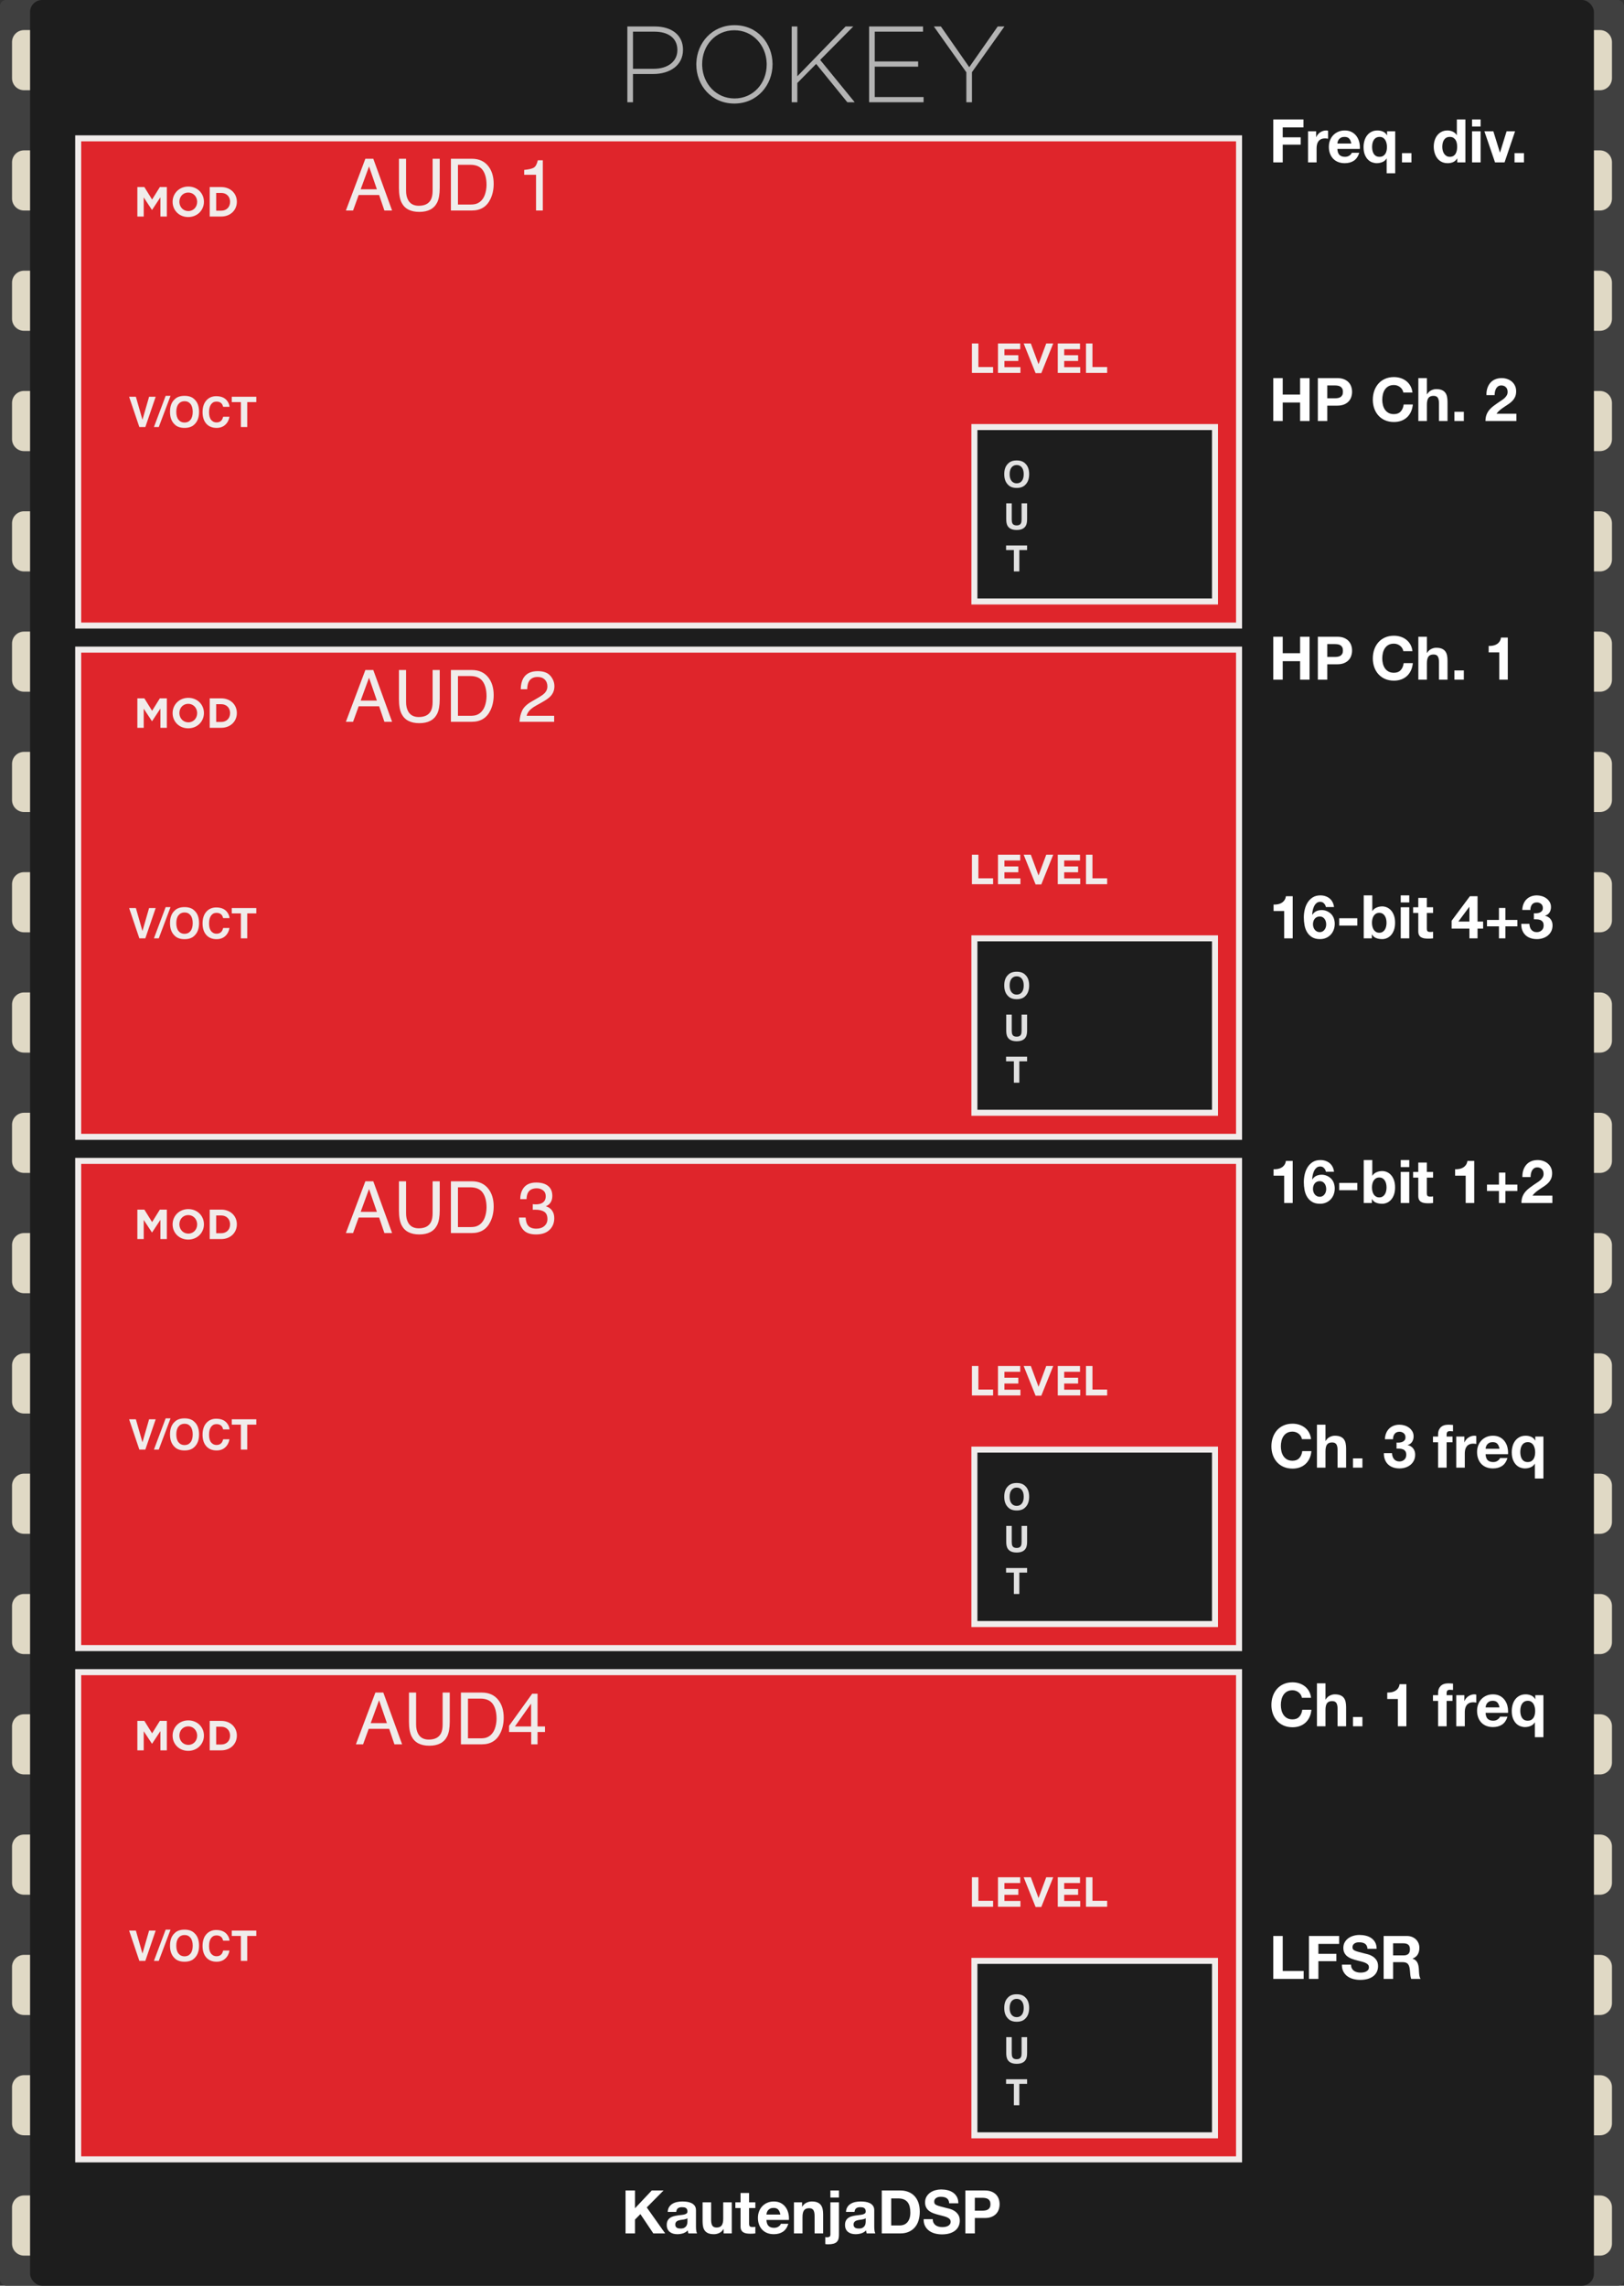 <?xml version="1.0" encoding="UTF-8"?>
<svg width="270px" height="380px" viewBox="0 0 270 380" version="1.1" xmlns="http://www.w3.org/2000/svg" xmlns:xlink="http://www.w3.org/1999/xlink">
    <rect x="0" y="0" width="270" height="380" fill="#333333" stroke="none"/>
    <!-- Generator: Sketch 58 (84663) - https://sketch.com -->
    <title>POKEY</title>
    <desc>Created with Sketch.</desc>
    <g id="POKEY" stroke="none" stroke-width="1" fill="none" fill-rule="evenodd">
        <g id="bg">
            <g id="chip">
                <rect id="Background" fill="#404040" fill-rule="nonzero" x="0" y="0" width="270" height="380" rx="1"></rect>
                <path d="M266,365 C267.105,365 268,365.895 268,367 L268,373 C268,374.105 267.105,375 266,375 L4,375 C2.895,375 2,374.105 2,373 L2,367 C2,365.895 2.895,365 4,365 L266,365 Z M266,345 C267.105,345 268,345.895 268,347 L268,353 C268,354.105 267.105,355 266,355 L4,355 C2.895,355 2,354.105 2,353 L2,347 C2,345.895 2.895,345 4,345 L266,345 Z M266,325 C267.105,325 268,325.895 268,327 L268,333 C268,334.105 267.105,335 266,335 L4,335 C2.895,335 2,334.105 2,333 L2,327 C2,325.895 2.895,325 4,325 L266,325 Z M266,305 C267.105,305 268,305.895 268,307 L268,313 C268,314.105 267.105,315 266,315 L4,315 C2.895,315 2,314.105 2,313 L2,307 C2,305.895 2.895,305 4,305 L266,305 Z M266,285 C267.105,285 268,285.895 268,287 L268,293 C268,294.105 267.105,295 266,295 L4,295 C2.895,295 2,294.105 2,293 L2,287 C2,285.895 2.895,285 4,285 L266,285 Z M266,265 C267.105,265 268,265.895 268,267 L268,273 C268,274.105 267.105,275 266,275 L4,275 C2.895,275 2,274.105 2,273 L2,267 C2,265.895 2.895,265 4,265 L266,265 Z M266,245 C267.105,245 268,245.895 268,247 L268,253 C268,254.105 267.105,255 266,255 L4,255 C2.895,255 2,254.105 2,253 L2,247 C2,245.895 2.895,245 4,245 L266,245 Z M266,225 C267.105,225 268,225.895 268,227 L268,233 C268,234.105 267.105,235 266,235 L4,235 C2.895,235 2,234.105 2,233 L2,227 C2,225.895 2.895,225 4,225 L266,225 Z M266,205 C267.105,205 268,205.895 268,207 L268,213 C268,214.105 267.105,215 266,215 L4,215 C2.895,215 2,214.105 2,213 L2,207 C2,205.895 2.895,205 4,205 L266,205 Z M266,185 C267.105,185 268,185.895 268,187 L268,193 C268,194.105 267.105,195 266,195 L4,195 C2.895,195 2,194.105 2,193 L2,187 C2,185.895 2.895,185 4,185 L266,185 Z M266,165 C267.105,165 268,165.895 268,167 L268,173 C268,174.105 267.105,175 266,175 L4,175 C2.895,175 2,174.105 2,173 L2,167 C2,165.895 2.895,165 4,165 L266,165 Z M266,145 C267.105,145 268,145.895 268,147 L268,153 C268,154.105 267.105,155 266,155 L4,155 C2.895,155 2,154.105 2,153 L2,147 C2,145.895 2.895,145 4,145 L266,145 Z M266,125 C267.105,125 268,125.895 268,127 L268,133 C268,134.105 267.105,135 266,135 L4,135 C2.895,135 2,134.105 2,133 L2,127 C2,125.895 2.895,125 4,125 L266,125 Z M266,105 C267.105,105 268,105.895 268,107 L268,113 C268,114.105 267.105,115 266,115 L4,115 C2.895,115 2,114.105 2,113 L2,107 C2,105.895 2.895,105 4,105 L266,105 Z M266,85 C267.105,85 268,85.895 268,87 L268,93 C268,94.105 267.105,95 266,95 L4,95 C2.895,95 2,94.105 2,93 L2,87 C2,85.895 2.895,85 4,85 L266,85 Z M266,65 C267.105,65 268,65.895 268,67 L268,73 C268,74.105 267.105,75 266,75 L4,75 C2.895,75 2,74.105 2,73 L2,67 C2,65.895 2.895,65 4,65 L266,65 Z M266,45 C267.105,45 268,45.895 268,47 L268,53 C268,54.105 267.105,55 266,55 L4,55 C2.895,55 2,54.105 2,53 L2,47 C2,45.895 2.895,45 4,45 L266,45 Z M266,25 C267.105,25 268,25.895 268,27 L268,33 C268,34.105 267.105,35 266,35 L4,35 C2.895,35 2,34.105 2,33 L2,27 C2,25.895 2.895,25 4,25 L266,25 Z M266,5 C267.105,5 268,5.895 268,7 L268,13 C268,14.105 267.105,15 266,15 L4,15 C2.895,15 2,14.105 2,13 L2,7 C2,5.895 2.895,5 4,5 L266,5 Z" id="leads" fill="#E0D9C5"></path>
                <rect id="cover" fill="#1D1D1D" x="5" y="0" width="260" height="380" rx="2"></rect>
            </g>
            <g id="branding" transform="translate(0, 2)">
                <g id="KautenjaDSP/bottom/white" transform="translate(104, 362)" fill="#FFFFFF">
                    <g id="Group-3">
                        <path d="M-2.13162821e-14,0.17 L-2.13162821e-14,7.31 L1.57,7.31 L1.57,5.01 L2.47,4.1 L4.62,7.31 L6.59,7.31 L3.53,2.99 L6.32,0.17 L4.36,0.17 L1.57,3.13 L1.57,0.17 L-2.13162821e-14,0.17 Z M7.01,3.73 C7.03,3.397 7.113,3.12 7.26,2.9 C7.407,2.68 7.593,2.503 7.82,2.37 C8.047,2.237 8.302,2.142 8.585,2.085 C8.868,2.028 9.153,2 9.44,2 C9.7,2 9.963,2.018 10.23,2.055 C10.497,2.092 10.74,2.163 10.96,2.27 C11.18,2.377 11.36,2.525 11.5,2.715 C11.64,2.905 11.71,3.157 11.71,3.47 L11.71,6.16 C11.71,6.393 11.723,6.617 11.75,6.83 C11.777,7.043 11.823,7.203 11.89,7.31 L10.45,7.31 C10.423,7.23 10.402,7.148 10.385,7.065 C10.368,6.982 10.357,6.897 10.35,6.81 C10.123,7.043 9.857,7.207 9.55,7.3 C9.243,7.393 8.93,7.44 8.61,7.44 C8.363,7.44 8.133,7.41 7.92,7.35 C7.707,7.29 7.52,7.197 7.36,7.07 C7.2,6.943 7.075,6.783 6.985,6.59 C6.895,6.397 6.85,6.167 6.85,5.9 C6.85,5.607 6.902,5.365 7.005,5.175 C7.108,4.985 7.242,4.833 7.405,4.72 C7.568,4.607 7.755,4.522 7.965,4.465 C8.175,4.408 8.387,4.363 8.6,4.33 L8.918,4.285 L8.918,4.285 L9.23,4.25 C9.437,4.23 9.62,4.2 9.78,4.16 C9.94,4.12 10.067,4.062 10.16,3.985 C10.253,3.908 10.297,3.797 10.29,3.65 C10.29,3.497 10.265,3.375 10.215,3.285 C10.165,3.195 10.098,3.125 10.015,3.075 C9.932,3.025 9.835,2.992 9.725,2.975 C9.615,2.958 9.497,2.95 9.37,2.95 C9.09,2.95 8.87,3.01 8.71,3.13 C8.55,3.25 8.457,3.45 8.43,3.73 L7.01,3.73 Z M10.29,4.78 C10.23,4.833 10.155,4.875 10.065,4.905 C9.975,4.935 9.878,4.96 9.775,4.98 L9.616,5.008 L9.616,5.008 L9.45,5.03 C9.337,5.043 9.223,5.06 9.11,5.08 C9.003,5.1 8.898,5.127 8.795,5.16 C8.692,5.193 8.602,5.238 8.525,5.295 C8.448,5.352 8.387,5.423 8.34,5.51 C8.293,5.597 8.27,5.707 8.27,5.84 C8.27,5.967 8.293,6.073 8.34,6.16 C8.387,6.247 8.45,6.315 8.53,6.365 C8.61,6.415 8.703,6.45 8.81,6.47 C8.917,6.49 9.027,6.5 9.14,6.5 C9.42,6.5 9.637,6.453 9.79,6.36 C9.943,6.267 10.057,6.155 10.13,6.025 C10.203,5.895 10.248,5.763 10.265,5.63 L10.287,5.399 C10.289,5.366 10.29,5.337 10.29,5.31 L10.29,4.78 Z M17.66,7.31 L17.66,2.14 L16.24,2.14 L16.24,4.85 C16.24,5.377 16.153,5.755 15.98,5.985 C15.807,6.215 15.527,6.33 15.14,6.33 C14.8,6.33 14.563,6.225 14.43,6.015 C14.297,5.805 14.23,5.487 14.23,5.06 L14.23,2.14 L12.81,2.14 L12.81,5.32 C12.81,5.64 12.838,5.932 12.895,6.195 C12.952,6.458 13.05,6.682 13.19,6.865 C13.33,7.048 13.522,7.19 13.765,7.29 C14.008,7.39 14.32,7.44 14.7,7.44 C15,7.44 15.293,7.373 15.58,7.24 C15.867,7.107 16.1,6.89 16.28,6.59 L16.31,6.59 L16.31,7.31 L17.66,7.31 Z M20.54,2.14 L20.54,0.59 L19.12,0.59 L19.12,2.14 L18.26,2.14 L18.26,3.09 L19.12,3.09 L19.12,6.14 C19.12,6.4 19.163,6.61 19.25,6.77 C19.337,6.93 19.455,7.053 19.605,7.14 C19.755,7.227 19.928,7.285 20.125,7.315 C20.322,7.345 20.53,7.36 20.75,7.36 C20.89,7.36 21.033,7.357 21.18,7.35 C21.327,7.343 21.46,7.33 21.58,7.31 L21.58,6.21 C21.513,6.223 21.443,6.233 21.37,6.24 C21.297,6.247 21.22,6.25 21.14,6.25 C20.9,6.25 20.74,6.21 20.66,6.13 C20.58,6.05 20.54,5.89 20.54,5.65 L20.54,3.09 L21.58,3.09 L21.58,2.14 L20.54,2.14 Z M25.74,4.17 L23.43,4.17 C23.437,4.07 23.458,3.957 23.495,3.83 C23.532,3.703 23.595,3.583 23.685,3.47 C23.775,3.357 23.895,3.262 24.045,3.185 C24.195,3.108 24.383,3.07 24.61,3.07 C24.957,3.07 25.215,3.163 25.385,3.35 C25.555,3.537 25.673,3.81 25.74,4.17 Z M23.43,5.07 L27.16,5.07 C27.187,4.67 27.153,4.287 27.06,3.92 C26.967,3.553 26.815,3.227 26.605,2.94 C26.395,2.653 26.127,2.425 25.8,2.255 C25.473,2.085 25.09,2 24.65,2 C24.257,2 23.898,2.07 23.575,2.21 C23.252,2.35 22.973,2.542 22.74,2.785 C22.507,3.028 22.327,3.317 22.2,3.65 C22.073,3.983 22.01,4.343 22.01,4.73 C22.01,5.13 22.072,5.497 22.195,5.83 C22.318,6.163 22.493,6.45 22.72,6.69 C22.947,6.93 23.223,7.115 23.55,7.245 C23.877,7.375 24.243,7.44 24.65,7.44 C25.237,7.44 25.737,7.307 26.15,7.04 C26.563,6.773 26.87,6.33 27.07,5.71 L25.82,5.71 C25.773,5.87 25.647,6.022 25.44,6.165 C25.233,6.308 24.987,6.38 24.7,6.38 C24.3,6.38 23.993,6.277 23.78,6.07 C23.567,5.863 23.45,5.53 23.43,5.07 Z M28,2.14 L28,7.31 L29.42,7.31 L29.42,4.6 C29.42,4.073 29.507,3.695 29.68,3.465 C29.853,3.235 30.133,3.12 30.52,3.12 C30.86,3.12 31.097,3.225 31.23,3.435 C31.363,3.645 31.43,3.963 31.43,4.39 L31.43,7.31 L32.85,7.31 L32.85,4.13 C32.85,3.81 32.822,3.518 32.765,3.255 C32.708,2.992 32.61,2.768 32.47,2.585 C32.33,2.402 32.138,2.258 31.895,2.155 C31.652,2.052 31.34,2 30.96,2 C30.66,2 30.367,2.068 30.08,2.205 C29.793,2.342 29.56,2.56 29.38,2.86 L29.35,2.86 L29.35,2.14 L28,2.14 Z M35.48,1.34 L35.48,0.17 L34.06,0.17 L34.06,1.34 L35.48,1.34 Z M33.21,7.91 L33.21,9.08 C33.343,9.107 33.493,9.12 33.66,9.12 C34.02,9.12 34.317,9.088 34.55,9.025 C34.783,8.962 34.968,8.865 35.105,8.735 C35.242,8.605 35.338,8.443 35.395,8.25 C35.452,8.057 35.48,7.827 35.48,7.56 L35.48,2.14 L34.06,2.14 L34.06,7.49 C34.06,7.683 34.005,7.808 33.895,7.865 C33.785,7.922 33.657,7.95 33.51,7.95 C33.383,7.95 33.283,7.937 33.21,7.91 Z M36.65,3.73 C36.67,3.397 36.753,3.12 36.9,2.9 C37.047,2.68 37.233,2.503 37.46,2.37 C37.687,2.237 37.942,2.142 38.225,2.085 C38.508,2.028 38.793,2 39.08,2 C39.34,2 39.603,2.018 39.87,2.055 C40.137,2.092 40.38,2.163 40.6,2.27 C40.82,2.377 41,2.525 41.14,2.715 C41.28,2.905 41.35,3.157 41.35,3.47 L41.35,6.16 C41.35,6.393 41.363,6.617 41.39,6.83 C41.417,7.043 41.463,7.203 41.53,7.31 L40.09,7.31 C40.063,7.23 40.042,7.148 40.025,7.065 C40.008,6.982 39.997,6.897 39.99,6.81 C39.763,7.043 39.497,7.207 39.19,7.3 C38.883,7.393 38.57,7.44 38.25,7.44 C38.003,7.44 37.773,7.41 37.56,7.35 C37.347,7.29 37.16,7.197 37,7.07 C36.84,6.943 36.715,6.783 36.625,6.59 C36.535,6.397 36.49,6.167 36.49,5.9 C36.49,5.607 36.542,5.365 36.645,5.175 C36.748,4.985 36.882,4.833 37.045,4.72 C37.208,4.607 37.395,4.522 37.605,4.465 C37.815,4.408 38.027,4.363 38.24,4.33 C38.453,4.297 38.663,4.27 38.87,4.25 C39.077,4.23 39.26,4.2 39.42,4.16 C39.58,4.12 39.707,4.062 39.8,3.985 C39.893,3.908 39.937,3.797 39.93,3.65 C39.93,3.497 39.905,3.375 39.855,3.285 C39.805,3.195 39.738,3.125 39.655,3.075 C39.572,3.025 39.475,2.992 39.365,2.975 C39.255,2.958 39.137,2.95 39.01,2.95 C38.73,2.95 38.51,3.01 38.35,3.13 C38.19,3.25 38.097,3.45 38.07,3.73 L36.65,3.73 Z M39.93,4.78 C39.87,4.833 39.795,4.875 39.705,4.905 C39.615,4.935 39.518,4.96 39.415,4.98 L39.256,5.008 L39.256,5.008 L39.09,5.03 C38.977,5.043 38.863,5.06 38.75,5.08 C38.643,5.1 38.538,5.127 38.435,5.16 C38.332,5.193 38.242,5.238 38.165,5.295 C38.088,5.352 38.027,5.423 37.98,5.51 C37.933,5.597 37.91,5.707 37.91,5.84 C37.91,5.967 37.933,6.073 37.98,6.16 C38.027,6.247 38.09,6.315 38.17,6.365 C38.25,6.415 38.343,6.45 38.45,6.47 C38.557,6.49 38.667,6.5 38.78,6.5 C39.06,6.5 39.277,6.453 39.43,6.36 C39.583,6.267 39.697,6.155 39.77,6.025 C39.843,5.895 39.888,5.763 39.905,5.63 L39.927,5.399 C39.929,5.366 39.93,5.337 39.93,5.31 L39.93,4.78 Z M44.17,5.99 L44.17,1.49 L45.29,1.49 C45.677,1.49 46.002,1.545 46.265,1.655 C46.528,1.765 46.74,1.923 46.9,2.13 C47.06,2.337 47.175,2.585 47.245,2.875 C47.315,3.165 47.35,3.49 47.35,3.85 C47.35,4.243 47.3,4.577 47.2,4.85 C47.1,5.123 46.967,5.345 46.8,5.515 C46.633,5.685 46.443,5.807 46.23,5.88 C46.017,5.953 45.797,5.99 45.57,5.99 L44.17,5.99 Z M42.6,0.17 L42.6,7.31 L45.68,7.31 C46.227,7.31 46.702,7.218 47.105,7.035 C47.508,6.852 47.845,6.6 48.115,6.28 C48.385,5.96 48.587,5.58 48.72,5.14 C48.853,4.7 48.92,4.22 48.92,3.7 C48.92,3.107 48.838,2.59 48.675,2.15 C48.512,1.71 48.285,1.343 47.995,1.05 C47.705,0.757 47.362,0.537 46.965,0.39 C46.568,0.243 46.14,0.17 45.68,0.17 L42.6,0.17 Z M51.08,4.94 L49.56,4.94 C49.553,5.38 49.633,5.76 49.8,6.08 C49.967,6.4 50.192,6.663 50.475,6.87 C50.758,7.077 51.085,7.228 51.455,7.325 C51.825,7.422 52.207,7.47 52.6,7.47 C53.087,7.47 53.515,7.413 53.885,7.3 C54.255,7.187 54.565,7.028 54.815,6.825 C55.065,6.622 55.253,6.38 55.38,6.1 C55.507,5.82 55.57,5.517 55.57,5.19 C55.57,4.79 55.485,4.462 55.315,4.205 C55.145,3.948 54.943,3.743 54.71,3.59 C54.477,3.437 54.242,3.325 54.005,3.255 L53.746,3.181 C53.629,3.15 53.53,3.126 53.45,3.11 L52.365,2.83 L52.365,2.83 C52.088,2.757 51.872,2.683 51.715,2.61 C51.558,2.537 51.453,2.457 51.4,2.37 C51.347,2.283 51.32,2.17 51.32,2.03 C51.32,1.877 51.353,1.75 51.42,1.65 C51.487,1.55 51.572,1.467 51.675,1.4 C51.778,1.333 51.893,1.287 52.02,1.26 C52.147,1.233 52.273,1.22 52.4,1.22 C52.593,1.22 52.772,1.237 52.935,1.27 C53.098,1.303 53.243,1.36 53.37,1.44 C53.497,1.52 53.598,1.63 53.675,1.77 C53.752,1.91 53.797,2.087 53.81,2.3 L55.33,2.3 C55.33,1.887 55.252,1.535 55.095,1.245 C54.938,0.955 54.727,0.717 54.46,0.53 C54.193,0.343 53.888,0.208 53.545,0.125 C53.202,0.042 52.843,0 52.47,0 C52.15,0 51.83,0.043 51.51,0.13 C51.19,0.217 50.903,0.35 50.65,0.53 C50.397,0.71 50.192,0.935 50.035,1.205 C49.878,1.475 49.8,1.793 49.8,2.16 C49.8,2.487 49.862,2.765 49.985,2.995 C50.108,3.225 50.27,3.417 50.47,3.57 C50.67,3.723 50.897,3.848 51.15,3.945 C51.319,4.009 51.491,4.067 51.666,4.118 L51.93,4.19 C52.19,4.263 52.447,4.33 52.7,4.39 C52.953,4.45 53.18,4.52 53.38,4.6 C53.58,4.68 53.742,4.78 53.865,4.9 C53.988,5.02 54.05,5.177 54.05,5.37 C54.05,5.55 54.003,5.698 53.91,5.815 C53.817,5.932 53.7,6.023 53.56,6.09 C53.42,6.157 53.27,6.202 53.11,6.225 C52.95,6.248 52.8,6.26 52.66,6.26 C52.453,6.26 52.253,6.235 52.06,6.185 C51.867,6.135 51.698,6.058 51.555,5.955 C51.412,5.852 51.297,5.717 51.21,5.55 C51.123,5.383 51.08,5.18 51.08,4.94 Z" id="KautenjaDSP" fill-rule="nonzero"></path>
                        <path d="M59.72,0.17 C60.167,0.17 60.547,0.235 60.86,0.365 C61.173,0.495 61.428,0.667 61.625,0.88 C61.822,1.093 61.965,1.337 62.055,1.61 C62.145,1.883 62.19,2.167 62.19,2.46 C62.19,2.747 62.145,3.028 62.055,3.305 C61.965,3.582 61.822,3.827 61.625,4.04 C61.428,4.253 61.173,4.425 60.86,4.555 C60.547,4.685 60.167,4.75 59.72,4.75 L58.07,4.75 L58.07,7.31 L56.5,7.31 L56.5,0.17 L59.72,0.17 Z M59.29,1.39 L58.07,1.39 L58.07,3.53 L59.29,3.53 C59.47,3.53 59.643,3.517 59.81,3.49 C59.977,3.463 60.123,3.412 60.25,3.335 C60.377,3.258 60.478,3.15 60.555,3.01 C60.632,2.87 60.67,2.687 60.67,2.46 C60.67,2.233 60.632,2.05 60.555,1.91 C60.478,1.77 60.377,1.662 60.25,1.585 C60.123,1.508 59.977,1.457 59.81,1.43 C59.643,1.403 59.47,1.39 59.29,1.39 L59.29,1.39 Z" id="Combined-Shape" fill-rule="nonzero"></path>
                    </g>
                </g>
                <path d="M113.553,6.288 L113.553,6.252 C113.553,3.822 111.645,2.4 108.873,2.4 L104.301,2.4 L104.301,15 L105.237,15 L105.237,10.302 L108.639,10.302 C111.267,10.302 113.553,8.934 113.553,6.288 Z M112.617,6.342 C112.617,8.214 111.033,9.438 108.693,9.438 L105.237,9.438 L105.237,3.264 L108.801,3.264 C110.993,3.264 112.513,4.24 112.612,6.109 L112.617,6.342 Z M128.439,8.7 C128.457,8.682 128.457,8.682 128.439,8.664 C128.439,5.226 125.937,2.184 122.121,2.184 C118.388,2.184 115.878,5.13 115.771,8.476 L115.767,8.736 C115.767,12.174 118.269,15.216 122.085,15.216 C125.901,15.216 128.439,12.138 128.439,8.7 Z M127.467,8.736 C127.467,11.85 125.235,14.37 122.121,14.37 C119.081,14.37 116.847,11.934 116.743,8.921 L116.739,8.664 C116.739,5.55 118.971,3.03 122.085,3.03 C125.125,3.03 127.359,5.466 127.463,8.479 L127.467,8.736 Z M142.101,15 L136.359,7.962 L141.867,2.4 L140.589,2.4 L132.561,10.68 L132.561,2.4 L131.625,2.4 L131.625,15 L132.561,15 L132.561,11.796 L135.693,8.628 L140.877,15 L142.101,15 Z M153.549,15 L153.549,14.136 L145.431,14.136 L145.431,9.078 L152.649,9.078 L152.649,8.214 L145.431,8.214 L145.431,3.264 L153.459,3.264 L153.459,2.4 L144.495,2.4 L144.495,15 L153.549,15 Z M166.995,2.4 L161.595,9.996 L161.595,15 L160.659,15 L160.659,10.014 L155.259,2.4 L156.429,2.4 L161.145,9.168 L165.879,2.4 L166.995,2.4 Z" id="POKEY" fill="#B3B3B3" fill-rule="nonzero"></path>
            </g>
        </g>
        <g id="Global-Control" transform="translate(211, 17)" fill="#FFFFFF" fill-rule="nonzero">
            <g id="Group">
                <path d="M0.69,2.86 L0.69,10 L2.26,10 L2.26,7.05 L5.25,7.05 L5.25,5.83 L2.26,5.83 L2.26,4.18 L5.71,4.18 L5.71,2.86 L0.69,2.86 Z M6.47,4.83 L6.47,10 L7.89,10 L7.89,7.67 C7.89,7.437 7.913,7.22 7.96,7.02 C8.007,6.82 8.085,6.645 8.195,6.495 C8.305,6.345 8.45,6.227 8.63,6.14 C8.81,6.053 9.03,6.01 9.29,6.01 L9.422,6.014 L9.422,6.014 L9.56,6.025 C9.653,6.035 9.733,6.047 9.8,6.06 L9.8,4.74 C9.687,4.707 9.583,4.69 9.49,4.69 C9.31,4.69 9.137,4.717 8.97,4.77 C8.803,4.823 8.647,4.898 8.5,4.995 C8.353,5.092 8.223,5.208 8.11,5.345 C7.997,5.482 7.907,5.63 7.84,5.79 L7.82,5.79 L7.82,4.83 L6.47,4.83 Z M13.66,6.86 L11.35,6.86 C11.357,6.76 11.378,6.647 11.415,6.52 C11.452,6.393 11.515,6.273 11.605,6.16 C11.695,6.047 11.815,5.952 11.965,5.875 C12.115,5.798 12.303,5.76 12.53,5.76 C12.877,5.76 13.135,5.853 13.305,6.04 C13.475,6.227 13.593,6.5 13.66,6.86 Z M11.35,7.76 L15.08,7.76 C15.107,7.36 15.073,6.977 14.98,6.61 C14.887,6.243 14.735,5.917 14.525,5.63 C14.315,5.343 14.047,5.115 13.72,4.945 C13.393,4.775 13.01,4.69 12.57,4.69 C12.177,4.69 11.818,4.76 11.495,4.9 C11.172,5.04 10.893,5.232 10.66,5.475 C10.427,5.718 10.247,6.007 10.12,6.34 C9.993,6.673 9.93,7.033 9.93,7.42 C9.93,7.82 9.992,8.187 10.115,8.52 C10.238,8.853 10.413,9.14 10.64,9.38 C10.867,9.62 11.143,9.805 11.47,9.935 C11.797,10.065 12.163,10.13 12.57,10.13 C13.157,10.13 13.657,9.997 14.07,9.73 C14.483,9.463 14.79,9.02 14.99,8.4 L13.74,8.4 C13.693,8.56 13.567,8.712 13.36,8.855 C13.153,8.998 12.907,9.07 12.62,9.07 C12.22,9.07 11.913,8.967 11.7,8.76 C11.487,8.553 11.37,8.22 11.35,7.76 Z M17.12,7.42 C17.12,7.207 17.142,7.002 17.185,6.805 C17.228,6.608 17.3,6.432 17.4,6.275 C17.5,6.118 17.63,5.993 17.79,5.9 C17.95,5.807 18.147,5.76 18.38,5.76 C18.6,5.76 18.788,5.81 18.945,5.91 C19.102,6.01 19.227,6.14 19.32,6.3 C19.413,6.46 19.482,6.64 19.525,6.84 C19.568,7.04 19.59,7.24 19.59,7.44 C19.59,7.653 19.568,7.858 19.525,8.055 C19.482,8.252 19.412,8.425 19.315,8.575 C19.218,8.725 19.092,8.845 18.935,8.935 C18.778,9.025 18.583,9.07 18.35,9.07 C18.117,9.07 17.922,9.023 17.765,8.93 C17.608,8.837 17.482,8.712 17.385,8.555 C17.288,8.398 17.22,8.222 17.18,8.025 C17.14,7.828 17.12,7.627 17.12,7.42 Z M20.96,11.81 L20.96,4.83 L19.61,4.83 L19.61,5.49 L19.59,5.49 C19.43,5.203 19.208,4.998 18.925,4.875 C18.642,4.752 18.34,4.69 18.02,4.69 C17.627,4.69 17.285,4.767 16.995,4.92 C16.705,5.073 16.463,5.278 16.27,5.535 C16.077,5.792 15.933,6.087 15.84,6.42 C15.747,6.753 15.7,7.097 15.7,7.45 C15.7,7.95 15.77,8.372 15.91,8.715 C16.05,9.058 16.227,9.335 16.44,9.545 C16.653,9.755 16.888,9.905 17.145,9.995 C17.402,10.085 17.65,10.13 17.89,10.13 C18.21,10.13 18.52,10.07 18.82,9.95 C19.12,9.83 19.353,9.63 19.52,9.35 L19.54,9.35 L19.54,11.81 L20.96,11.81 Z M22.09,8.46 L22.09,10 L23.66,10 L23.66,8.46 L22.09,8.46 Z M31.26,7.4 C31.26,7.613 31.24,7.82 31.2,8.02 C31.16,8.22 31.093,8.398 31,8.555 C30.907,8.712 30.782,8.837 30.625,8.93 C30.468,9.023 30.273,9.07 30.04,9.07 C29.82,9.07 29.632,9.022 29.475,8.925 C29.318,8.828 29.188,8.702 29.085,8.545 C28.982,8.388 28.907,8.21 28.86,8.01 C28.813,7.81 28.79,7.61 28.79,7.41 C28.79,7.197 28.812,6.992 28.855,6.795 C28.898,6.598 28.968,6.423 29.065,6.27 C29.162,6.117 29.29,5.993 29.45,5.9 C29.61,5.807 29.807,5.76 30.04,5.76 C30.273,5.76 30.467,5.807 30.62,5.9 C30.773,5.993 30.898,6.115 30.995,6.265 C31.092,6.415 31.16,6.588 31.2,6.785 C31.24,6.982 31.26,7.187 31.26,7.4 Z M31.28,9.34 L31.28,10 L32.63,10 L32.63,2.86 L31.21,2.86 L31.21,5.46 L31.19,5.46 C31.03,5.207 30.812,5.015 30.535,4.885 C30.258,4.755 29.967,4.69 29.66,4.69 C29.28,4.69 28.947,4.765 28.66,4.915 C28.373,5.065 28.135,5.263 27.945,5.51 C27.755,5.757 27.612,6.042 27.515,6.365 C27.418,6.688 27.37,7.023 27.37,7.37 C27.37,7.73 27.418,8.077 27.515,8.41 C27.612,8.743 27.755,9.038 27.945,9.295 C28.135,9.552 28.377,9.755 28.67,9.905 C28.963,10.055 29.303,10.13 29.69,10.13 C30.03,10.13 30.335,10.068 30.605,9.945 C30.875,9.822 31.093,9.62 31.26,9.34 L31.28,9.34 Z M35.16,4.03 L35.16,2.86 L33.74,2.86 L33.74,4.03 L35.16,4.03 Z M33.74,4.83 L33.74,10 L35.16,10 L35.16,4.83 L33.74,4.83 Z M39.14,10 L40.89,4.83 L39.48,4.83 L38.39,8.36 L38.37,8.36 L37.28,4.83 L35.79,4.83 L37.56,10 L39.14,10 Z M40.8,8.46 L42.37,8.46 L42.37,10 L40.8,10 L40.8,8.46 Z" id="Freq.div."></path>
                <path d="M0.69,45.86 L0.69,53 L2.26,53 L2.26,49.92 L5.15,49.92 L5.15,53 L6.72,53 L6.72,45.86 L5.15,45.86 L5.15,48.6 L2.26,48.6 L2.26,45.86 L0.69,45.86 Z M9.67,49.22 L9.67,47.08 L10.89,47.08 C11.07,47.08 11.243,47.093 11.41,47.12 C11.577,47.147 11.723,47.198 11.85,47.275 C11.977,47.352 12.078,47.46 12.155,47.6 C12.232,47.74 12.27,47.923 12.27,48.15 C12.27,48.377 12.232,48.56 12.155,48.7 C12.078,48.84 11.977,48.948 11.85,49.025 C11.723,49.102 11.577,49.153 11.41,49.18 C11.243,49.207 11.07,49.22 10.89,49.22 L9.67,49.22 Z M8.1,45.86 L8.1,53 L9.67,53 L9.67,50.44 L11.32,50.44 C11.767,50.44 12.147,50.375 12.46,50.245 C12.773,50.115 13.028,49.943 13.225,49.73 C13.422,49.517 13.565,49.272 13.655,48.995 C13.745,48.718 13.79,48.437 13.79,48.15 C13.79,47.857 13.745,47.573 13.655,47.3 C13.565,47.027 13.422,46.783 13.225,46.57 C13.028,46.357 12.773,46.185 12.46,46.055 C12.147,45.925 11.767,45.86 11.32,45.86 L8.1,45.86 Z M22.31,48.26 L23.83,48.26 C23.783,47.847 23.67,47.48 23.49,47.16 C23.31,46.84 23.082,46.572 22.805,46.355 C22.528,46.138 22.215,45.973 21.865,45.86 C21.515,45.747 21.143,45.69 20.75,45.69 C20.203,45.69 19.712,45.787 19.275,45.98 C18.838,46.173 18.47,46.44 18.17,46.78 C17.87,47.12 17.64,47.518 17.48,47.975 C17.32,48.432 17.24,48.927 17.24,49.46 C17.24,49.98 17.32,50.465 17.48,50.915 C17.64,51.365 17.87,51.757 18.17,52.09 C18.47,52.423 18.838,52.685 19.275,52.875 C19.712,53.065 20.203,53.16 20.75,53.16 C21.19,53.16 21.593,53.093 21.96,52.96 C22.327,52.827 22.647,52.633 22.92,52.38 C23.193,52.127 23.413,51.82 23.58,51.46 C23.747,51.1 23.85,50.697 23.89,50.25 L22.37,50.25 C22.31,50.73 22.145,51.117 21.875,51.41 C21.605,51.703 21.23,51.85 20.75,51.85 C20.397,51.85 20.097,51.782 19.85,51.645 C19.603,51.508 19.403,51.327 19.25,51.1 C19.097,50.873 18.985,50.618 18.915,50.335 C18.845,50.052 18.81,49.76 18.81,49.46 C18.81,49.147 18.845,48.843 18.915,48.55 C18.985,48.257 19.097,47.995 19.25,47.765 C19.403,47.535 19.603,47.352 19.85,47.215 C20.097,47.078 20.397,47.01 20.75,47.01 C20.943,47.01 21.128,47.042 21.305,47.105 C21.482,47.168 21.64,47.257 21.78,47.37 C21.92,47.483 22.037,47.615 22.13,47.765 C22.223,47.915 22.283,48.08 22.31,48.26 Z M24.81,45.86 L24.81,53 L26.23,53 L26.23,50.29 C26.23,49.763 26.317,49.385 26.49,49.155 C26.663,48.925 26.943,48.81 27.33,48.81 C27.67,48.81 27.907,48.915 28.04,49.125 C28.173,49.335 28.24,49.653 28.24,50.08 L28.24,53 L29.66,53 L29.66,49.82 C29.66,49.5 29.632,49.208 29.575,48.945 C29.518,48.682 29.42,48.458 29.28,48.275 C29.14,48.092 28.948,47.948 28.705,47.845 C28.462,47.742 28.15,47.69 27.77,47.69 C27.503,47.69 27.23,47.758 26.95,47.895 C26.67,48.032 26.44,48.25 26.26,48.55 L26.23,48.55 L26.23,45.86 L24.81,45.86 Z M30.8,51.46 L30.8,53 L32.37,53 L32.37,51.46 L30.8,51.46 Z M36.13,48.69 C36.117,48.29 36.163,47.918 36.27,47.575 C36.377,47.232 36.537,46.932 36.75,46.675 C36.963,46.418 37.232,46.218 37.555,46.075 C37.878,45.932 38.25,45.86 38.67,45.86 C38.99,45.86 39.295,45.91 39.585,46.01 C39.875,46.11 40.13,46.253 40.35,46.44 C40.57,46.627 40.745,46.857 40.875,47.13 C41.005,47.403 41.07,47.71 41.07,48.05 C41.07,48.403 41.013,48.707 40.9,48.96 C40.787,49.213 40.637,49.438 40.45,49.635 C40.263,49.832 40.052,50.01 39.815,50.17 L39.1,50.645 L39.1,50.645 C38.86,50.802 38.627,50.97 38.4,51.15 C38.173,51.33 37.973,51.54 37.8,51.78 L41.11,51.78 L41.11,53 L35.97,53 C35.97,52.593 36.028,52.24 36.145,51.94 C36.262,51.64 36.42,51.372 36.62,51.135 C36.82,50.898 37.055,50.68 37.325,50.48 C37.505,50.347 37.692,50.212 37.885,50.076 L38.18,49.87 C38.333,49.763 38.497,49.655 38.67,49.545 C38.843,49.435 39.002,49.313 39.145,49.18 C39.288,49.047 39.408,48.897 39.505,48.73 C39.602,48.563 39.65,48.373 39.65,48.16 C39.65,47.82 39.552,47.555 39.355,47.365 C39.158,47.175 38.907,47.08 38.6,47.08 C38.393,47.08 38.218,47.128 38.075,47.225 C37.932,47.322 37.817,47.448 37.73,47.605 C37.643,47.762 37.582,47.935 37.545,48.125 C37.508,48.315 37.49,48.503 37.49,48.69 L36.13,48.69 Z" id="HPCh.2"></path>
                <path d="M0.69,88.86 L0.69,96 L2.26,96 L2.26,92.92 L5.15,92.92 L5.15,96 L6.72,96 L6.72,88.86 L5.15,88.86 L5.15,91.6 L2.26,91.6 L2.26,88.86 L0.69,88.86 Z M9.67,92.22 L9.67,90.08 L10.89,90.08 C11.07,90.08 11.243,90.093 11.41,90.12 C11.577,90.147 11.723,90.198 11.85,90.275 C11.977,90.352 12.078,90.46 12.155,90.6 C12.232,90.74 12.27,90.923 12.27,91.15 C12.27,91.377 12.232,91.56 12.155,91.7 C12.078,91.84 11.977,91.948 11.85,92.025 C11.723,92.102 11.577,92.153 11.41,92.18 C11.243,92.207 11.07,92.22 10.89,92.22 L9.67,92.22 Z M8.1,88.86 L8.1,96 L9.67,96 L9.67,93.44 L11.32,93.44 C11.767,93.44 12.147,93.375 12.46,93.245 C12.773,93.115 13.028,92.943 13.225,92.73 C13.422,92.517 13.565,92.272 13.655,91.995 C13.745,91.718 13.79,91.437 13.79,91.15 C13.79,90.857 13.745,90.573 13.655,90.3 C13.565,90.027 13.422,89.783 13.225,89.57 C13.028,89.357 12.773,89.185 12.46,89.055 C12.147,88.925 11.767,88.86 11.32,88.86 L8.1,88.86 Z M22.31,91.26 L23.83,91.26 C23.783,90.847 23.67,90.48 23.49,90.16 C23.31,89.84 23.082,89.572 22.805,89.355 C22.528,89.138 22.215,88.973 21.865,88.86 C21.515,88.747 21.143,88.69 20.75,88.69 C20.203,88.69 19.712,88.787 19.275,88.98 C18.838,89.173 18.47,89.44 18.17,89.78 C17.87,90.12 17.64,90.518 17.48,90.975 C17.32,91.432 17.24,91.927 17.24,92.46 C17.24,92.98 17.32,93.465 17.48,93.915 C17.64,94.365 17.87,94.757 18.17,95.09 C18.47,95.423 18.838,95.685 19.275,95.875 C19.712,96.065 20.203,96.16 20.75,96.16 C21.19,96.16 21.593,96.093 21.96,95.96 C22.327,95.827 22.647,95.633 22.92,95.38 C23.193,95.127 23.413,94.82 23.58,94.46 C23.747,94.1 23.85,93.697 23.89,93.25 L22.37,93.25 C22.31,93.73 22.145,94.117 21.875,94.41 C21.605,94.703 21.23,94.85 20.75,94.85 C20.397,94.85 20.097,94.782 19.85,94.645 C19.603,94.508 19.403,94.327 19.25,94.1 C19.097,93.873 18.985,93.618 18.915,93.335 C18.845,93.052 18.81,92.76 18.81,92.46 C18.81,92.147 18.845,91.843 18.915,91.55 C18.985,91.257 19.097,90.995 19.25,90.765 C19.403,90.535 19.603,90.352 19.85,90.215 C20.097,90.078 20.397,90.01 20.75,90.01 C20.943,90.01 21.128,90.042 21.305,90.105 C21.482,90.168 21.64,90.257 21.78,90.37 C21.92,90.483 22.037,90.615 22.13,90.765 C22.223,90.915 22.283,91.08 22.31,91.26 Z M24.81,88.86 L24.81,96 L26.23,96 L26.23,93.29 C26.23,92.763 26.317,92.385 26.49,92.155 C26.663,91.925 26.943,91.81 27.33,91.81 C27.67,91.81 27.907,91.915 28.04,92.125 C28.173,92.335 28.24,92.653 28.24,93.08 L28.24,96 L29.66,96 L29.66,92.82 C29.66,92.5 29.632,92.208 29.575,91.945 C29.518,91.682 29.42,91.458 29.28,91.275 C29.14,91.092 28.948,90.948 28.705,90.845 C28.462,90.742 28.15,90.69 27.77,90.69 C27.503,90.69 27.23,90.758 26.95,90.895 C26.67,91.032 26.44,91.25 26.26,91.55 L26.23,91.55 L26.23,88.86 L24.81,88.86 Z M30.8,94.46 L30.8,96 L32.37,96 L32.37,94.46 L30.8,94.46 Z M39.68,96 L38.26,96 L38.26,91.46 L36.5,91.46 L36.5,90.39 C36.747,90.397 36.985,90.378 37.215,90.335 C37.445,90.292 37.652,90.215 37.835,90.105 C38.018,89.995 38.173,89.85 38.3,89.67 C38.427,89.49 38.51,89.267 38.55,89 L39.68,89 L39.68,96 Z" id="HPCh.1"></path>
                <path d="M3.92,139 L3.92,132 L2.79,132 C2.75,132.267 2.667,132.49 2.54,132.67 C2.413,132.85 2.258,132.995 2.075,133.105 C1.892,133.215 1.685,133.292 1.455,133.335 C1.225,133.378 0.987,133.397 0.74,133.39 L0.74,134.46 L2.5,134.46 L2.5,139 L3.92,139 Z M8.42,135.37 C8.6,135.37 8.758,135.408 8.895,135.485 C9.032,135.562 9.143,135.662 9.23,135.785 C9.317,135.908 9.382,136.048 9.425,136.205 C9.468,136.362 9.49,136.523 9.49,136.69 C9.49,136.85 9.467,137.007 9.42,137.16 C9.373,137.313 9.303,137.45 9.21,137.57 C9.117,137.69 9.005,137.787 8.875,137.86 C8.745,137.933 8.593,137.97 8.42,137.97 C8.24,137.97 8.08,137.933 7.94,137.86 C7.8,137.787 7.682,137.688 7.585,137.565 C7.488,137.442 7.415,137.302 7.365,137.145 C7.315,136.988 7.29,136.83 7.29,136.67 C7.29,136.497 7.313,136.332 7.36,136.175 C7.407,136.018 7.477,135.88 7.57,135.76 C7.663,135.64 7.782,135.545 7.925,135.475 C8.068,135.405 8.233,135.37 8.42,135.37 Z M9.44,133.8 L10.79,133.8 C10.75,133.487 10.667,133.21 10.54,132.97 C10.413,132.73 10.25,132.528 10.05,132.365 C9.85,132.202 9.62,132.077 9.36,131.99 C9.1,131.903 8.82,131.86 8.52,131.86 C8.02,131.86 7.597,131.97 7.25,132.19 C6.903,132.41 6.62,132.695 6.4,133.045 C6.18,133.395 6.02,133.787 5.92,134.22 C5.82,134.653 5.77,135.087 5.77,135.52 C5.77,135.967 5.81,136.405 5.89,136.835 C5.97,137.265 6.113,137.65 6.32,137.99 C6.527,138.33 6.803,138.605 7.15,138.815 C7.497,139.025 7.933,139.13 8.46,139.13 C8.827,139.13 9.16,139.065 9.46,138.935 C9.76,138.805 10.018,138.625 10.235,138.395 C10.452,138.165 10.618,137.895 10.735,137.585 C10.852,137.275 10.91,136.94 10.91,136.58 C10.91,136.3 10.867,136.023 10.78,135.75 C10.693,135.477 10.557,135.233 10.37,135.02 C10.17,134.8 9.927,134.625 9.64,134.495 C9.353,134.365 9.06,134.3 8.76,134.3 C8.42,134.3 8.12,134.36 7.86,134.48 C7.6,134.6 7.373,134.8 7.18,135.08 L7.16,135.06 C7.167,134.867 7.193,134.647 7.24,134.4 C7.287,134.153 7.36,133.922 7.46,133.705 C7.56,133.488 7.695,133.305 7.865,133.155 C8.035,133.005 8.247,132.93 8.5,132.93 C8.747,132.93 8.953,133.017 9.12,133.19 C9.287,133.363 9.393,133.567 9.44,133.8 Z M11.65,135.66 L11.65,136.88 L14.66,136.88 L14.66,135.66 L11.65,135.66 Z M19.52,136.42 C19.52,136.633 19.497,136.84 19.45,137.04 C19.403,137.24 19.33,137.417 19.23,137.57 C19.13,137.723 19.005,137.845 18.855,137.935 C18.705,138.025 18.523,138.07 18.31,138.07 C18.103,138.07 17.923,138.025 17.77,137.935 C17.617,137.845 17.49,137.723 17.39,137.57 C17.29,137.417 17.217,137.24 17.17,137.04 C17.123,136.84 17.1,136.633 17.1,136.42 C17.1,136.2 17.123,135.99 17.17,135.79 C17.217,135.59 17.29,135.413 17.39,135.26 C17.49,135.107 17.617,134.985 17.77,134.895 C17.923,134.805 18.103,134.76 18.31,134.76 C18.523,134.76 18.705,134.805 18.855,134.895 C19.005,134.985 19.13,135.107 19.23,135.26 C19.33,135.413 19.403,135.59 19.45,135.79 C19.497,135.99 19.52,136.2 19.52,136.42 Z M15.73,131.86 L15.73,139 L17.08,139 L17.08,138.34 L17.1,138.34 C17.253,138.627 17.48,138.83 17.78,138.95 C18.08,139.07 18.42,139.13 18.8,139.13 C19.06,139.13 19.317,139.077 19.57,138.97 C19.823,138.863 20.052,138.7 20.255,138.48 C20.458,138.26 20.623,137.978 20.75,137.635 C20.877,137.292 20.94,136.883 20.94,136.41 C20.94,135.937 20.877,135.528 20.75,135.185 C20.623,134.842 20.458,134.56 20.255,134.34 C20.052,134.12 19.823,133.957 19.57,133.85 C19.317,133.743 19.06,133.69 18.8,133.69 C18.48,133.69 18.172,133.752 17.875,133.875 C17.578,133.998 17.343,134.193 17.17,134.46 L17.15,134.46 L17.15,131.86 L15.73,131.86 Z M23.3,133.03 L23.3,131.86 L21.88,131.86 L21.88,133.03 L23.3,133.03 Z M21.88,133.83 L21.88,139 L23.3,139 L23.3,133.83 L21.88,133.83 Z M26.22,133.83 L26.22,132.28 L24.8,132.28 L24.8,133.83 L23.94,133.83 L23.94,134.78 L24.8,134.78 L24.8,137.83 C24.8,138.09 24.843,138.3 24.93,138.46 C25.017,138.62 25.135,138.743 25.285,138.83 C25.435,138.917 25.608,138.975 25.805,139.005 C26.002,139.035 26.21,139.05 26.43,139.05 C26.57,139.05 26.713,139.047 26.86,139.04 C27.007,139.033 27.14,139.02 27.26,139 L27.26,137.9 C27.193,137.913 27.123,137.923 27.05,137.93 C26.977,137.937 26.9,137.94 26.82,137.94 C26.58,137.94 26.42,137.9 26.34,137.82 C26.26,137.74 26.22,137.58 26.22,137.34 L26.22,134.78 L27.26,134.78 L27.26,133.83 L26.22,133.83 Z M33.3,133.78 L33.3,136.21 L31.46,136.21 L33.27,133.78 L33.3,133.78 Z M33.3,137.38 L33.3,139 L34.65,139 L34.65,137.38 L35.58,137.38 L35.58,136.21 L34.65,136.21 L34.65,132 L33.38,132 L30.34,136.08 L30.34,137.38 L33.3,137.38 Z M39.28,135.94 L39.28,133.95 L38.21,133.95 L38.21,135.94 L36.22,135.94 L36.22,137.01 L38.21,137.01 L38.21,139 L39.28,139 L39.28,137.01 L41.27,137.01 L41.27,135.94 L39.28,135.94 Z M44.02,134.83 C44.173,134.843 44.337,134.843 44.51,134.83 C44.683,134.817 44.845,134.778 44.995,134.715 C45.145,134.652 45.268,134.56 45.365,134.44 C45.462,134.32 45.51,134.16 45.51,133.96 C45.51,133.66 45.41,133.43 45.21,133.27 C45.01,133.11 44.78,133.03 44.52,133.03 C44.16,133.03 43.888,133.148 43.705,133.385 C43.522,133.622 43.433,133.92 43.44,134.28 L42.09,134.28 C42.103,133.92 42.168,133.592 42.285,133.295 C42.402,132.998 42.565,132.743 42.775,132.53 C42.985,132.317 43.237,132.152 43.53,132.035 C43.823,131.918 44.15,131.86 44.51,131.86 C44.79,131.86 45.07,131.902 45.35,131.985 C45.63,132.068 45.882,132.193 46.105,132.36 C46.328,132.527 46.51,132.73 46.65,132.97 C46.79,133.21 46.86,133.487 46.86,133.8 C46.86,134.14 46.778,134.44 46.615,134.7 C46.452,134.96 46.207,135.137 45.88,135.23 L45.88,135.25 C46.267,135.337 46.57,135.523 46.79,135.81 C47.01,136.097 47.12,136.44 47.12,136.84 C47.12,137.207 47.048,137.533 46.905,137.82 C46.762,138.107 46.57,138.347 46.33,138.54 C46.09,138.733 45.813,138.88 45.5,138.98 C45.187,139.08 44.86,139.13 44.52,139.13 C44.127,139.13 43.768,139.073 43.445,138.96 C43.122,138.847 42.847,138.682 42.62,138.465 C42.393,138.248 42.218,137.983 42.095,137.67 C41.972,137.357 41.913,136.997 41.92,136.59 L43.27,136.59 C43.277,136.777 43.307,136.955 43.36,137.125 C43.413,137.295 43.49,137.442 43.59,137.565 C43.69,137.688 43.815,137.787 43.965,137.86 C44.115,137.933 44.293,137.97 44.5,137.97 C44.82,137.97 45.09,137.872 45.31,137.675 C45.53,137.478 45.64,137.21 45.64,136.87 C45.64,136.603 45.588,136.4 45.485,136.26 C45.382,136.12 45.25,136.018 45.09,135.955 C44.93,135.892 44.755,135.855 44.565,135.845 C44.375,135.835 44.193,135.83 44.02,135.83 L44.02,134.83 Z" id="16-bit4+3"></path>
                <path d="M3.92,183 L3.92,176 L2.79,176 C2.75,176.267 2.667,176.49 2.54,176.67 C2.413,176.85 2.258,176.995 2.075,177.105 C1.892,177.215 1.685,177.292 1.455,177.335 C1.225,177.378 0.987,177.397 0.74,177.39 L0.74,178.46 L2.5,178.46 L2.5,183 L3.92,183 Z M8.42,179.37 C8.6,179.37 8.758,179.408 8.895,179.485 C9.032,179.562 9.143,179.662 9.23,179.785 C9.317,179.908 9.382,180.048 9.425,180.205 C9.468,180.362 9.49,180.523 9.49,180.69 C9.49,180.85 9.467,181.007 9.42,181.16 C9.373,181.313 9.303,181.45 9.21,181.57 C9.117,181.69 9.005,181.787 8.875,181.86 C8.745,181.933 8.593,181.97 8.42,181.97 C8.24,181.97 8.08,181.933 7.94,181.86 C7.8,181.787 7.682,181.688 7.585,181.565 C7.488,181.442 7.415,181.302 7.365,181.145 C7.315,180.988 7.29,180.83 7.29,180.67 C7.29,180.497 7.313,180.332 7.36,180.175 C7.407,180.018 7.477,179.88 7.57,179.76 C7.663,179.64 7.782,179.545 7.925,179.475 C8.068,179.405 8.233,179.37 8.42,179.37 Z M9.44,177.8 L10.79,177.8 C10.75,177.487 10.667,177.21 10.54,176.97 C10.413,176.73 10.25,176.528 10.05,176.365 C9.85,176.202 9.62,176.077 9.36,175.99 C9.1,175.903 8.82,175.86 8.52,175.86 C8.02,175.86 7.597,175.97 7.25,176.19 C6.903,176.41 6.62,176.695 6.4,177.045 C6.18,177.395 6.02,177.787 5.92,178.22 C5.82,178.653 5.77,179.087 5.77,179.52 C5.77,179.967 5.81,180.405 5.89,180.835 C5.97,181.265 6.113,181.65 6.32,181.99 C6.527,182.33 6.803,182.605 7.15,182.815 C7.497,183.025 7.933,183.13 8.46,183.13 C8.827,183.13 9.16,183.065 9.46,182.935 C9.76,182.805 10.018,182.625 10.235,182.395 C10.452,182.165 10.618,181.895 10.735,181.585 C10.852,181.275 10.91,180.94 10.91,180.58 C10.91,180.3 10.867,180.023 10.78,179.75 C10.693,179.477 10.557,179.233 10.37,179.02 C10.17,178.8 9.927,178.625 9.64,178.495 C9.353,178.365 9.06,178.3 8.76,178.3 C8.42,178.3 8.12,178.36 7.86,178.48 C7.6,178.6 7.373,178.8 7.18,179.08 L7.16,179.06 C7.167,178.867 7.193,178.647 7.24,178.4 C7.287,178.153 7.36,177.922 7.46,177.705 C7.56,177.488 7.695,177.305 7.865,177.155 C8.035,177.005 8.247,176.93 8.5,176.93 C8.747,176.93 8.953,177.017 9.12,177.19 C9.287,177.363 9.393,177.567 9.44,177.8 Z M11.65,179.66 L11.65,180.88 L14.66,180.88 L14.66,179.66 L11.65,179.66 Z M19.52,180.42 C19.52,180.633 19.497,180.84 19.45,181.04 C19.403,181.24 19.33,181.417 19.23,181.57 C19.13,181.723 19.005,181.845 18.855,181.935 C18.705,182.025 18.523,182.07 18.31,182.07 C18.103,182.07 17.923,182.025 17.77,181.935 C17.617,181.845 17.49,181.723 17.39,181.57 C17.29,181.417 17.217,181.24 17.17,181.04 C17.123,180.84 17.1,180.633 17.1,180.42 C17.1,180.2 17.123,179.99 17.17,179.79 C17.217,179.59 17.29,179.413 17.39,179.26 C17.49,179.107 17.617,178.985 17.77,178.895 C17.923,178.805 18.103,178.76 18.31,178.76 C18.523,178.76 18.705,178.805 18.855,178.895 C19.005,178.985 19.13,179.107 19.23,179.26 C19.33,179.413 19.403,179.59 19.45,179.79 C19.497,179.99 19.52,180.2 19.52,180.42 Z M15.73,175.86 L15.73,183 L17.08,183 L17.08,182.34 L17.1,182.34 C17.253,182.627 17.48,182.83 17.78,182.95 C18.08,183.07 18.42,183.13 18.8,183.13 C19.06,183.13 19.317,183.077 19.57,182.97 C19.823,182.863 20.052,182.7 20.255,182.48 C20.458,182.26 20.623,181.978 20.75,181.635 C20.877,181.292 20.94,180.883 20.94,180.41 C20.94,179.937 20.877,179.528 20.75,179.185 C20.623,178.842 20.458,178.56 20.255,178.34 C20.052,178.12 19.823,177.957 19.57,177.85 C19.317,177.743 19.06,177.69 18.8,177.69 C18.48,177.69 18.172,177.752 17.875,177.875 C17.578,177.998 17.343,178.193 17.17,178.46 L17.15,178.46 L17.15,175.86 L15.73,175.86 Z M23.3,177.03 L23.3,175.86 L21.88,175.86 L21.88,177.03 L23.3,177.03 Z M21.88,177.83 L21.88,183 L23.3,183 L23.3,177.83 L21.88,177.83 Z M26.22,177.83 L26.22,176.28 L24.8,176.28 L24.8,177.83 L23.94,177.83 L23.94,178.78 L24.8,178.78 L24.8,181.83 C24.8,182.09 24.843,182.3 24.93,182.46 C25.017,182.62 25.135,182.743 25.285,182.83 C25.435,182.917 25.608,182.975 25.805,183.005 C26.002,183.035 26.21,183.05 26.43,183.05 C26.57,183.05 26.713,183.047 26.86,183.04 C27.007,183.033 27.14,183.02 27.26,183 L27.26,181.9 C27.193,181.913 27.123,181.923 27.05,181.93 C26.977,181.937 26.9,181.94 26.82,181.94 C26.58,181.94 26.42,181.9 26.34,181.82 C26.26,181.74 26.22,181.58 26.22,181.34 L26.22,178.78 L27.26,178.78 L27.26,177.83 L26.22,177.83 Z M34.1,183 L34.1,176 L32.97,176 C32.93,176.267 32.847,176.49 32.72,176.67 C32.593,176.85 32.438,176.995 32.255,177.105 C32.072,177.215 31.865,177.292 31.635,177.335 C31.405,177.378 31.167,177.397 30.92,177.39 L30.92,178.46 L32.68,178.46 L32.68,183 L34.1,183 Z M39.28,179.94 L39.28,177.95 L38.21,177.95 L38.21,179.94 L36.22,179.94 L36.22,181.01 L38.21,181.01 L38.21,183 L39.28,183 L39.28,181.01 L41.27,181.01 L41.27,179.94 L39.28,179.94 Z M42.11,178.69 C42.097,178.29 42.143,177.918 42.25,177.575 C42.357,177.232 42.517,176.932 42.73,176.675 C42.943,176.418 43.212,176.218 43.535,176.075 C43.858,175.932 44.23,175.86 44.65,175.86 C44.97,175.86 45.275,175.91 45.565,176.01 C45.855,176.11 46.11,176.253 46.33,176.44 C46.55,176.627 46.725,176.857 46.855,177.13 C46.985,177.403 47.05,177.71 47.05,178.05 C47.05,178.403 46.993,178.707 46.88,178.96 C46.767,179.213 46.617,179.438 46.43,179.635 C46.243,179.832 46.032,180.01 45.795,180.17 L45.08,180.645 C44.84,180.802 44.607,180.97 44.38,181.15 C44.153,181.33 43.953,181.54 43.78,181.78 L47.09,181.78 L47.09,183 L41.95,183 C41.95,182.593 42.008,182.24 42.125,181.94 C42.242,181.64 42.4,181.372 42.6,181.135 C42.8,180.898 43.035,180.68 43.305,180.48 C43.485,180.347 43.672,180.212 43.865,180.076 L44.16,179.87 C44.313,179.763 44.477,179.655 44.65,179.545 C44.823,179.435 44.982,179.313 45.125,179.18 C45.268,179.047 45.388,178.897 45.485,178.73 C45.582,178.563 45.63,178.373 45.63,178.16 C45.63,177.82 45.532,177.555 45.335,177.365 C45.138,177.175 44.887,177.08 44.58,177.08 C44.373,177.08 44.198,177.128 44.055,177.225 C43.912,177.322 43.797,177.448 43.71,177.605 C43.623,177.762 43.562,177.935 43.525,178.125 C43.488,178.315 43.47,178.503 43.47,178.69 L42.11,178.69 Z" id="16-bit1+2"></path>
                <path d="M5.45,222.26 L6.97,222.26 C6.923,221.847 6.81,221.48 6.63,221.16 C6.45,220.84 6.222,220.572 5.945,220.355 C5.668,220.138 5.355,219.973 5.005,219.86 C4.655,219.747 4.283,219.69 3.89,219.69 C3.343,219.69 2.852,219.787 2.415,219.98 C1.978,220.173 1.61,220.44 1.31,220.78 C1.01,221.12 0.78,221.518 0.62,221.975 C0.46,222.432 0.38,222.927 0.38,223.46 C0.38,223.98 0.46,224.465 0.62,224.915 C0.78,225.365 1.01,225.757 1.31,226.09 C1.61,226.423 1.978,226.685 2.415,226.875 C2.852,227.065 3.343,227.16 3.89,227.16 C4.33,227.16 4.733,227.093 5.1,226.96 C5.467,226.827 5.787,226.633 6.06,226.38 C6.333,226.127 6.553,225.82 6.72,225.46 C6.887,225.1 6.99,224.697 7.03,224.25 L5.51,224.25 C5.45,224.73 5.285,225.117 5.015,225.41 C4.745,225.703 4.37,225.85 3.89,225.85 C3.537,225.85 3.237,225.782 2.99,225.645 C2.743,225.508 2.543,225.327 2.39,225.1 C2.237,224.873 2.125,224.618 2.055,224.335 C1.985,224.052 1.95,223.76 1.95,223.46 C1.95,223.147 1.985,222.843 2.055,222.55 C2.125,222.257 2.237,221.995 2.39,221.765 C2.543,221.535 2.743,221.352 2.99,221.215 C3.237,221.078 3.537,221.01 3.89,221.01 C4.083,221.01 4.268,221.042 4.445,221.105 C4.622,221.168 4.78,221.257 4.92,221.37 C5.06,221.483 5.177,221.615 5.27,221.765 C5.363,221.915 5.423,222.08 5.45,222.26 Z M7.95,219.86 L7.95,227 L9.37,227 L9.37,224.29 C9.37,223.763 9.457,223.385 9.63,223.155 C9.803,222.925 10.083,222.81 10.47,222.81 C10.81,222.81 11.047,222.915 11.18,223.125 C11.313,223.335 11.38,223.653 11.38,224.08 L11.38,227 L12.8,227 L12.8,223.82 C12.8,223.5 12.772,223.208 12.715,222.945 C12.658,222.682 12.56,222.458 12.42,222.275 C12.28,222.092 12.088,221.948 11.845,221.845 C11.602,221.742 11.29,221.69 10.91,221.69 C10.643,221.69 10.37,221.758 10.09,221.895 C9.81,222.032 9.58,222.25 9.4,222.55 L9.37,222.55 L9.37,219.86 L7.95,219.86 Z M13.94,225.46 L13.94,227 L15.51,227 L15.51,225.46 L13.94,225.46 Z M21.18,222.83 L21.18,223.83 C21.353,223.83 21.535,223.835 21.725,223.845 C21.915,223.855 22.09,223.892 22.25,223.955 C22.41,224.018 22.542,224.12 22.645,224.26 C22.748,224.4 22.8,224.603 22.8,224.87 C22.8,225.21 22.69,225.478 22.47,225.675 C22.25,225.872 21.98,225.97 21.66,225.97 C21.453,225.97 21.275,225.933 21.125,225.86 C20.975,225.787 20.85,225.688 20.75,225.565 C20.65,225.442 20.573,225.295 20.52,225.125 C20.467,224.955 20.437,224.777 20.43,224.59 L19.08,224.59 C19.073,224.997 19.132,225.357 19.255,225.67 C19.378,225.983 19.553,226.248 19.78,226.465 C20.007,226.682 20.282,226.847 20.605,226.96 C20.928,227.073 21.287,227.13 21.68,227.13 C22.02,227.13 22.347,227.08 22.66,226.98 C22.973,226.88 23.25,226.733 23.49,226.54 C23.73,226.347 23.922,226.107 24.065,225.82 C24.208,225.533 24.28,225.207 24.28,224.84 C24.28,224.44 24.17,224.097 23.95,223.81 C23.73,223.523 23.427,223.337 23.04,223.25 L23.04,223.23 C23.367,223.137 23.612,222.96 23.775,222.7 C23.938,222.44 24.02,222.14 24.02,221.8 C24.02,221.487 23.95,221.21 23.81,220.97 C23.67,220.73 23.488,220.527 23.265,220.36 C23.042,220.193 22.79,220.068 22.51,219.985 C22.23,219.902 21.95,219.86 21.67,219.86 C21.31,219.86 20.983,219.918 20.69,220.035 C20.397,220.152 20.145,220.317 19.935,220.53 C19.725,220.743 19.562,220.998 19.445,221.295 C19.328,221.592 19.263,221.92 19.25,222.28 L20.6,222.28 C20.593,221.92 20.682,221.622 20.865,221.385 C21.048,221.148 21.32,221.03 21.68,221.03 C21.94,221.03 22.17,221.11 22.37,221.27 C22.57,221.43 22.67,221.66 22.67,221.96 C22.67,222.16 22.622,222.32 22.525,222.44 C22.428,222.56 22.305,222.652 22.155,222.715 C22.005,222.778 21.843,222.817 21.67,222.83 C21.497,222.843 21.333,222.843 21.18,222.83 Z M28.09,222.78 L28.09,227 L29.51,227 L29.51,222.78 L30.49,222.78 L30.49,221.83 L29.51,221.83 L29.51,221.52 C29.51,221.307 29.552,221.155 29.635,221.065 C29.718,220.975 29.857,220.93 30.05,220.93 C30.23,220.93 30.403,220.94 30.57,220.96 L30.57,219.9 L30.2,219.875 C30.073,219.865 29.947,219.86 29.82,219.86 C29.24,219.86 28.807,220.007 28.52,220.3 C28.233,220.593 28.09,220.97 28.09,221.43 L28.09,221.83 L27.24,221.83 L27.24,222.78 L28.09,222.78 Z M42.66,221.69 C42.98,221.69 43.282,221.752 43.565,221.875 C43.848,221.998 44.07,222.203 44.23,222.49 L44.25,222.49 L44.25,221.83 L45.6,221.83 L45.6,228.81 L44.18,228.81 L44.18,226.35 L44.16,226.35 C43.993,226.63 43.76,226.83 43.46,226.95 C43.16,227.07 42.85,227.13 42.53,227.13 C42.29,227.13 42.042,227.085 41.785,226.995 C41.528,226.905 41.293,226.755 41.08,226.545 C40.867,226.335 40.69,226.058 40.55,225.715 C40.41,225.372 40.34,224.95 40.34,224.45 C40.34,224.097 40.387,223.753 40.48,223.42 C40.573,223.087 40.717,222.792 40.91,222.535 C41.103,222.278 41.345,222.073 41.635,221.92 C41.925,221.767 42.267,221.69 42.66,221.69 Z M37.21,221.69 C37.65,221.69 38.033,221.775 38.36,221.945 C38.687,222.115 38.955,222.343 39.165,222.63 C39.375,222.917 39.527,223.243 39.62,223.61 C39.695,223.903 39.731,224.207 39.729,224.522 L39.72,224.76 L35.99,224.76 C36.01,225.22 36.127,225.553 36.34,225.76 C36.553,225.967 36.86,226.07 37.26,226.07 C37.547,226.07 37.793,225.998 38,225.855 C38.165,225.74 38.279,225.62 38.342,225.495 L38.38,225.4 L39.63,225.4 C39.43,226.02 39.123,226.463 38.71,226.73 C38.297,226.997 37.797,227.13 37.21,227.13 C36.803,227.13 36.437,227.065 36.11,226.935 C35.783,226.805 35.507,226.62 35.28,226.38 C35.053,226.14 34.878,225.853 34.755,225.52 C34.632,225.187 34.57,224.82 34.57,224.42 C34.57,224.033 34.633,223.673 34.76,223.34 C34.887,223.007 35.067,222.718 35.3,222.475 C35.533,222.232 35.812,222.04 36.135,221.9 C36.458,221.76 36.817,221.69 37.21,221.69 Z M34.13,221.69 C34.192,221.69 34.259,221.697 34.33,221.712 L34.44,221.74 L34.44,223.06 C34.396,223.051 34.345,223.043 34.289,223.036 L34.2,223.025 L34.062,223.014 L33.93,223.01 C33.67,223.01 33.45,223.053 33.27,223.14 C33.09,223.227 32.945,223.345 32.835,223.495 C32.725,223.645 32.647,223.82 32.6,224.02 C32.569,224.153 32.548,224.294 32.538,224.442 L32.53,224.67 L32.53,227 L31.11,227 L31.11,221.83 L32.46,221.83 L32.46,222.79 L32.48,222.79 C32.547,222.63 32.637,222.482 32.75,222.345 C32.863,222.208 32.993,222.092 33.14,221.995 C33.287,221.898 33.443,221.823 33.61,221.77 C33.777,221.717 33.95,221.69 34.13,221.69 Z M43.02,222.76 C42.787,222.76 42.59,222.807 42.43,222.9 C42.27,222.993 42.14,223.118 42.04,223.275 C41.94,223.432 41.868,223.608 41.825,223.805 C41.782,224.002 41.76,224.207 41.76,224.42 C41.76,224.627 41.78,224.828 41.82,225.025 C41.86,225.222 41.928,225.398 42.025,225.555 C42.122,225.712 42.248,225.837 42.405,225.93 C42.562,226.023 42.757,226.07 42.99,226.07 C43.223,226.07 43.418,226.025 43.575,225.935 C43.732,225.845 43.858,225.725 43.955,225.575 C44.052,225.425 44.122,225.252 44.165,225.055 C44.208,224.858 44.23,224.653 44.23,224.44 C44.23,224.24 44.208,224.04 44.165,223.84 C44.122,223.64 44.053,223.46 43.96,223.3 C43.867,223.14 43.742,223.01 43.585,222.91 C43.428,222.81 43.24,222.76 43.02,222.76 Z M37.17,222.76 C36.943,222.76 36.755,222.798 36.605,222.875 C36.455,222.952 36.335,223.047 36.245,223.16 C36.155,223.273 36.092,223.393 36.055,223.52 C36.031,223.604 36.013,223.683 36.002,223.756 L35.99,223.86 L38.3,223.86 C38.233,223.5 38.115,223.227 37.945,223.04 C37.775,222.853 37.517,222.76 37.17,222.76 Z" id="Ch.3freq"></path>
                <path d="M5.45,265.26 L6.97,265.26 C6.923,264.847 6.81,264.48 6.63,264.16 C6.45,263.84 6.222,263.572 5.945,263.355 C5.668,263.138 5.355,262.973 5.005,262.86 C4.655,262.747 4.283,262.69 3.89,262.69 C3.343,262.69 2.852,262.787 2.415,262.98 C1.978,263.173 1.61,263.44 1.31,263.78 C1.01,264.12 0.78,264.518 0.62,264.975 C0.46,265.432 0.38,265.927 0.38,266.46 C0.38,266.98 0.46,267.465 0.62,267.915 C0.78,268.365 1.01,268.757 1.31,269.09 C1.61,269.423 1.978,269.685 2.415,269.875 C2.852,270.065 3.343,270.16 3.89,270.16 C4.33,270.16 4.733,270.093 5.1,269.96 C5.467,269.827 5.787,269.633 6.06,269.38 C6.333,269.127 6.553,268.82 6.72,268.46 C6.887,268.1 6.99,267.697 7.03,267.25 L5.51,267.25 C5.45,267.73 5.285,268.117 5.015,268.41 C4.745,268.703 4.37,268.85 3.89,268.85 C3.537,268.85 3.237,268.782 2.99,268.645 C2.743,268.508 2.543,268.327 2.39,268.1 C2.237,267.873 2.125,267.618 2.055,267.335 C1.985,267.052 1.95,266.76 1.95,266.46 C1.95,266.147 1.985,265.843 2.055,265.55 C2.125,265.257 2.237,264.995 2.39,264.765 C2.543,264.535 2.743,264.352 2.99,264.215 C3.237,264.078 3.537,264.01 3.89,264.01 C4.083,264.01 4.268,264.042 4.445,264.105 C4.622,264.168 4.78,264.257 4.92,264.37 C5.06,264.483 5.177,264.615 5.27,264.765 C5.363,264.915 5.423,265.08 5.45,265.26 Z M7.95,262.86 L7.95,270 L9.37,270 L9.37,267.29 C9.37,266.763 9.457,266.385 9.63,266.155 C9.803,265.925 10.083,265.81 10.47,265.81 C10.81,265.81 11.047,265.915 11.18,266.125 C11.313,266.335 11.38,266.653 11.38,267.08 L11.38,270 L12.8,270 L12.8,266.82 C12.8,266.5 12.772,266.208 12.715,265.945 C12.658,265.682 12.56,265.458 12.42,265.275 C12.28,265.092 12.088,264.948 11.845,264.845 C11.602,264.742 11.29,264.69 10.91,264.69 C10.643,264.69 10.37,264.758 10.09,264.895 C9.81,265.032 9.58,265.25 9.4,265.55 L9.37,265.55 L9.37,262.86 L7.95,262.86 Z M13.94,268.46 L13.94,270 L15.51,270 L15.51,268.46 L13.94,268.46 Z M22.82,270 L22.82,263 L21.69,263 C21.65,263.267 21.567,263.49 21.44,263.67 C21.313,263.85 21.158,263.995 20.975,264.105 C20.792,264.215 20.585,264.292 20.355,264.335 C20.125,264.378 19.887,264.397 19.64,264.39 L19.64,265.46 L21.4,265.46 L21.4,270 L22.82,270 Z M28.09,265.78 L28.09,270 L29.51,270 L29.51,265.78 L30.49,265.78 L30.49,264.83 L29.51,264.83 L29.51,264.52 C29.51,264.307 29.552,264.155 29.635,264.065 C29.718,263.975 29.857,263.93 30.05,263.93 C30.23,263.93 30.403,263.94 30.57,263.96 L30.57,262.9 L30.2,262.875 C30.073,262.865 29.947,262.86 29.82,262.86 C29.24,262.86 28.807,263.007 28.52,263.3 C28.233,263.593 28.09,263.97 28.09,264.43 L28.09,264.83 L27.24,264.83 L27.24,265.78 L28.09,265.78 Z M42.66,264.69 C42.98,264.69 43.282,264.752 43.565,264.875 C43.848,264.998 44.07,265.203 44.23,265.49 L44.25,265.49 L44.25,264.83 L45.6,264.83 L45.6,271.81 L44.18,271.81 L44.18,269.35 L44.16,269.35 C43.993,269.63 43.76,269.83 43.46,269.95 C43.16,270.07 42.85,270.13 42.53,270.13 C42.29,270.13 42.042,270.085 41.785,269.995 C41.528,269.905 41.293,269.755 41.08,269.545 C40.867,269.335 40.69,269.058 40.55,268.715 C40.41,268.372 40.34,267.95 40.34,267.45 C40.34,267.097 40.387,266.753 40.48,266.42 C40.573,266.087 40.717,265.792 40.91,265.535 C41.103,265.278 41.345,265.073 41.635,264.92 C41.925,264.767 42.267,264.69 42.66,264.69 Z M37.21,264.69 C37.65,264.69 38.033,264.775 38.36,264.945 C38.687,265.115 38.955,265.343 39.165,265.63 C39.375,265.917 39.527,266.243 39.62,266.61 C39.695,266.903 39.731,267.207 39.729,267.522 L39.72,267.76 L35.99,267.76 C36.01,268.22 36.127,268.553 36.34,268.76 C36.553,268.967 36.86,269.07 37.26,269.07 C37.547,269.07 37.793,268.998 38,268.855 C38.165,268.74 38.279,268.62 38.342,268.495 L38.38,268.4 L39.63,268.4 C39.43,269.02 39.123,269.463 38.71,269.73 C38.297,269.997 37.797,270.13 37.21,270.13 C36.803,270.13 36.437,270.065 36.11,269.935 C35.783,269.805 35.507,269.62 35.28,269.38 C35.053,269.14 34.878,268.853 34.755,268.52 C34.632,268.187 34.57,267.82 34.57,267.42 C34.57,267.033 34.633,266.673 34.76,266.34 C34.887,266.007 35.067,265.718 35.3,265.475 C35.533,265.232 35.812,265.04 36.135,264.9 C36.458,264.76 36.817,264.69 37.21,264.69 Z M34.13,264.69 C34.192,264.69 34.259,264.697 34.33,264.712 L34.44,264.74 L34.44,266.06 C34.396,266.051 34.345,266.043 34.289,266.036 L34.2,266.025 L34.062,266.014 L33.93,266.01 C33.67,266.01 33.45,266.053 33.27,266.14 C33.09,266.227 32.945,266.345 32.835,266.495 C32.725,266.645 32.647,266.82 32.6,267.02 C32.569,267.153 32.548,267.294 32.538,267.442 L32.53,267.67 L32.53,270 L31.11,270 L31.11,264.83 L32.46,264.83 L32.46,265.79 L32.48,265.79 C32.547,265.63 32.637,265.482 32.75,265.345 C32.863,265.208 32.993,265.092 33.14,264.995 C33.287,264.898 33.443,264.823 33.61,264.77 C33.777,264.717 33.95,264.69 34.13,264.69 Z M43.02,265.76 C42.787,265.76 42.59,265.807 42.43,265.9 C42.27,265.993 42.14,266.118 42.04,266.275 C41.94,266.432 41.868,266.608 41.825,266.805 C41.782,267.002 41.76,267.207 41.76,267.42 C41.76,267.627 41.78,267.828 41.82,268.025 C41.86,268.222 41.928,268.398 42.025,268.555 C42.122,268.712 42.248,268.837 42.405,268.93 C42.562,269.023 42.757,269.07 42.99,269.07 C43.223,269.07 43.418,269.025 43.575,268.935 C43.732,268.845 43.858,268.725 43.955,268.575 C44.052,268.425 44.122,268.252 44.165,268.055 C44.208,267.858 44.23,267.653 44.23,267.44 C44.23,267.24 44.208,267.04 44.165,266.84 C44.122,266.64 44.053,266.46 43.96,266.3 C43.867,266.14 43.742,266.01 43.585,265.91 C43.428,265.81 43.24,265.76 43.02,265.76 Z M37.17,265.76 C36.943,265.76 36.755,265.798 36.605,265.875 C36.455,265.952 36.335,266.047 36.245,266.16 C36.155,266.273 36.092,266.393 36.055,266.52 C36.031,266.604 36.013,266.683 36.002,266.756 L35.99,266.86 L38.3,266.86 C38.233,266.5 38.115,266.227 37.945,266.04 C37.775,265.853 37.517,265.76 37.17,265.76 Z" id="Ch.1freq"></path>
                <path d="M0.69,304.86 L0.69,312 L5.74,312 L5.74,310.68 L2.26,310.68 L2.26,304.86 L0.69,304.86 Z M6.62,304.86 L6.62,312 L8.19,312 L8.19,309.05 L11.18,309.05 L11.18,307.83 L8.19,307.83 L8.19,306.18 L11.64,306.18 L11.64,304.86 L6.62,304.86 Z M15.01,304.69 C15.383,304.69 15.742,304.732 16.085,304.815 C16.428,304.898 16.733,305.033 17,305.22 C17.267,305.407 17.478,305.645 17.635,305.935 C17.792,306.225 17.87,306.577 17.87,306.99 L17.87,306.99 L16.35,306.99 C16.337,306.777 16.292,306.6 16.215,306.46 C16.138,306.32 16.037,306.21 15.91,306.13 C15.783,306.05 15.638,305.993 15.475,305.96 C15.312,305.927 15.133,305.91 14.94,305.91 C14.813,305.91 14.687,305.923 14.56,305.95 C14.433,305.977 14.318,306.023 14.215,306.09 C14.112,306.157 14.027,306.24 13.96,306.34 C13.893,306.44 13.86,306.567 13.86,306.72 C13.86,306.86 13.887,306.973 13.94,307.06 C13.993,307.147 14.098,307.227 14.255,307.3 C14.412,307.373 14.628,307.447 14.905,307.52 L14.905,307.52 L15.99,307.8 C16.07,307.816 16.169,307.84 16.286,307.871 L16.286,307.871 L16.545,307.945 C16.782,308.015 17.017,308.127 17.25,308.28 C17.483,308.433 17.685,308.638 17.855,308.895 C18.025,309.152 18.11,309.48 18.11,309.88 C18.11,310.207 18.047,310.51 17.92,310.79 C17.793,311.07 17.605,311.312 17.355,311.515 C17.105,311.718 16.795,311.877 16.425,311.99 C16.055,312.103 15.627,312.16 15.14,312.16 C14.747,312.16 14.365,312.112 13.995,312.015 C13.625,311.918 13.298,311.767 13.015,311.56 C12.732,311.353 12.507,311.09 12.34,310.77 C12.173,310.45 12.093,310.07 12.1,309.63 L12.1,309.63 L13.62,309.63 C13.62,309.87 13.663,310.073 13.75,310.24 C13.837,310.407 13.952,310.542 14.095,310.645 C14.238,310.748 14.407,310.825 14.6,310.875 C14.793,310.925 14.993,310.95 15.2,310.95 C15.34,310.95 15.49,310.938 15.65,310.915 C15.81,310.892 15.96,310.847 16.1,310.78 C16.24,310.713 16.357,310.622 16.45,310.505 C16.543,310.388 16.59,310.24 16.59,310.06 C16.59,309.867 16.528,309.71 16.405,309.59 C16.282,309.47 16.12,309.37 15.92,309.29 C15.72,309.21 15.493,309.14 15.24,309.08 L15.24,309.08 L14.857,308.985 L14.206,308.808 C14.031,308.757 13.859,308.699 13.69,308.635 C13.437,308.538 13.21,308.413 13.01,308.26 C12.81,308.107 12.648,307.915 12.525,307.685 C12.402,307.455 12.34,307.177 12.34,306.85 C12.34,306.483 12.418,306.165 12.575,305.895 C12.732,305.625 12.937,305.4 13.19,305.22 C13.443,305.04 13.73,304.907 14.05,304.82 C14.37,304.733 14.69,304.69 15.01,304.69 Z M22.89,304.86 C23.21,304.86 23.498,304.912 23.755,305.015 C24.012,305.118 24.232,305.26 24.415,305.44 C24.598,305.62 24.738,305.828 24.835,306.065 C24.932,306.302 24.98,306.557 24.98,306.83 C24.98,307.25 24.892,307.613 24.715,307.92 C24.538,308.227 24.25,308.46 23.85,308.62 L23.85,308.64 C24.043,308.693 24.203,308.775 24.33,308.885 C24.457,308.995 24.56,309.125 24.64,309.275 C24.72,309.425 24.778,309.59 24.815,309.77 C24.852,309.95 24.877,310.13 24.89,310.31 L24.91,310.71 C24.917,310.863 24.928,311.02 24.945,311.18 C24.962,311.34 24.988,311.492 25.025,311.635 C25.062,311.778 25.117,311.9 25.19,312 L23.62,312 C23.551,311.819 23.503,311.61 23.476,311.373 L23.46,311.19 C23.44,310.877 23.41,310.577 23.37,310.29 C23.317,309.917 23.203,309.643 23.03,309.47 C22.857,309.297 22.573,309.21 22.18,309.21 L20.61,309.21 L20.61,312 L19.04,312 L19.04,304.86 L22.89,304.86 Z M22.33,306.08 L20.61,306.08 L20.61,308.09 L22.33,308.09 C22.69,308.09 22.96,308.01 23.14,307.85 C23.32,307.69 23.41,307.43 23.41,307.07 C23.41,306.723 23.32,306.472 23.14,306.315 C22.96,306.158 22.69,306.08 22.33,306.08 Z" id="LFSR"></path>
            </g>
        </g>
        <g id="AUD4" transform="translate(13, 278)">
            <rect id="bg" stroke="#F0ECEB" fill="#DF252B" x="0" y="-2.84217094e-14" width="193" height="81"></rect>
            <g id="Out" transform="translate(149, 48)">
                <rect id="Rectangle" stroke="#F0ECEB" fill="#1D1D1D" x="0" y="0" width="40" height="29"></rect>
                <path d="M7.034,9.355 C7.391,9.355 7.675,9.224 7.885,8.96 C8.095,8.696 8.2,8.321 8.2,7.835 C8.2,7.351 8.095,6.976 7.885,6.711 C7.675,6.447 7.391,6.314 7.034,6.314 C6.676,6.314 6.391,6.446 6.178,6.71 C5.965,6.974 5.859,7.349 5.859,7.835 C5.859,8.321 5.965,8.696 6.178,8.96 C6.391,9.224 6.676,9.355 7.034,9.355 Z M9.102,7.835 C9.102,8.61 8.884,9.204 8.449,9.616 C8.123,9.952 7.651,10.12 7.034,10.12 C6.417,10.12 5.945,9.952 5.619,9.616 C5.181,9.204 4.962,8.61 4.962,7.835 C4.962,7.044 5.181,6.45 5.619,6.054 C5.945,5.718 6.417,5.55 7.034,5.55 C7.651,5.55 8.123,5.718 8.449,6.054 C8.884,6.45 9.102,7.044 9.102,7.835 Z M5.291,12.682 L6.208,12.682 L6.208,15.336 C6.208,15.633 6.243,15.85 6.313,15.986 C6.422,16.229 6.661,16.35 7.028,16.35 C7.393,16.35 7.63,16.229 7.74,15.986 C7.81,15.85 7.845,15.633 7.845,15.336 L7.845,12.682 L8.762,12.682 L8.762,15.336 C8.762,15.795 8.691,16.152 8.548,16.408 C8.283,16.877 7.776,17.111 7.028,17.111 C6.28,17.111 5.772,16.877 5.504,16.408 C5.362,16.152 5.291,15.795 5.291,15.336 L5.291,12.682 Z M8.762,19.682 L8.762,20.446 L7.47,20.446 L7.47,24 L6.562,24 L6.562,20.446 L5.264,20.446 L5.264,19.682 L8.762,19.682 Z" id="OUT" fill="#E1E1E1" fill-rule="nonzero"></path>
            </g>
            <g id="Level" transform="translate(148, 33)" fill="#F0ECEB" fill-rule="nonzero">
                <path d="M4.109,6 L4.109,5.02 L1.666,5.02 L1.666,1.1 L0.588,1.1 L0.588,6 L4.109,6 Z M8.652,6 L8.652,5.041 L5.992,5.041 L5.992,4.012 L8.302,4.012 L8.302,3.053 L5.992,3.053 L5.992,2.059 L8.617,2.059 L8.617,1.1 L4.921,1.1 L4.921,6 L8.652,6 Z M14.105,1.1 L12.943,1.1 L11.662,4.551 L10.381,1.1 L9.191,1.1 L11.172,6.035 L12.124,6.035 L14.105,1.1 Z M18.592,6 L18.592,5.041 L15.932,5.041 L15.932,4.012 L18.242,4.012 L18.242,3.053 L15.932,3.053 L15.932,2.059 L18.557,2.059 L18.557,1.1 L14.861,1.1 L14.861,6 L18.592,6 Z M23.072,6 L19.551,6 L19.551,1.1 L20.629,1.1 L20.629,5.02 L23.072,5.02 L23.072,6 Z" id="LEVEL"></path>
            </g>
            <g id="VOCT" transform="translate(4, 42)" fill="#F0ECEB" fill-rule="nonzero">
                <path d="M7.788,0.962 L8.882,0.962 L7.163,6 L6.168,6 L4.466,0.962 L5.59,0.962 L6.684,4.787 L7.788,0.962 Z M10.543,0.808 L11.353,0.808 L9.395,6 L8.591,6 L10.543,0.808 Z M13.681,5.248 C14.098,5.248 14.429,5.094 14.674,4.787 C14.919,4.479 15.041,4.042 15.041,3.474 C15.041,2.909 14.919,2.472 14.674,2.163 C14.429,1.855 14.098,1.7 13.681,1.7 C13.264,1.7 12.931,1.854 12.683,2.162 C12.434,2.469 12.31,2.907 12.31,3.474 C12.31,4.042 12.434,4.479 12.683,4.787 C12.931,5.094 13.264,5.248 13.681,5.248 Z M16.094,3.474 C16.094,4.379 15.84,5.071 15.332,5.552 C14.951,5.944 14.401,6.14 13.681,6.14 C12.961,6.14 12.41,5.944 12.03,5.552 C11.519,5.071 11.264,4.379 11.264,3.474 C11.264,2.551 11.519,1.859 12.03,1.396 C12.41,1.004 12.961,0.808 13.681,0.808 C14.401,0.808 14.951,1.004 15.332,1.396 C15.84,1.859 16.094,2.551 16.094,3.474 Z M16.678,3.522 C16.678,2.642 16.914,1.965 17.386,1.488 C17.796,1.074 18.318,0.866 18.951,0.866 C19.799,0.866 20.419,1.144 20.811,1.7 C21.027,2.012 21.143,2.326 21.159,2.64 L20.106,2.64 C20.038,2.399 19.95,2.216 19.843,2.093 C19.652,1.875 19.368,1.765 18.992,1.765 C18.609,1.765 18.307,1.92 18.086,2.228 C17.865,2.537 17.755,2.974 17.755,3.539 C17.755,4.104 17.872,4.527 18.105,4.809 C18.339,5.09 18.636,5.231 18.996,5.231 C19.365,5.231 19.646,5.11 19.84,4.869 C19.947,4.739 20.036,4.544 20.106,4.284 L21.149,4.284 C21.058,4.833 20.825,5.28 20.45,5.624 C20.075,5.968 19.595,6.14 19.009,6.14 C18.285,6.14 17.715,5.908 17.3,5.443 C16.886,4.976 16.678,4.335 16.678,3.522 Z M25.613,0.962 L25.613,1.854 L24.105,1.854 L24.105,6 L23.046,6 L23.046,1.854 L21.532,1.854 L21.532,0.962 L25.613,0.962 Z" id="V/OCT"></path>
            </g>
            <g id="Mod" transform="translate(3, 7)" fill="#F0ECEB" fill-rule="nonzero">
                <path d="M11.738,6 L11.738,1.1 L10.576,1.1 L9.288,3.172 L8,1.1 L6.838,1.1 L6.838,6 L7.895,6 L7.895,2.822 L9.26,4.894 L9.288,4.894 L10.667,2.801 L10.667,6 L11.738,6 Z M17.905,3.55 L17.905,3.536 C17.905,2.143 16.82,1.016 15.308,1.016 C13.854,1.016 12.782,2.071 12.702,3.39 L12.697,3.564 C12.697,4.957 13.782,6.084 15.294,6.084 C16.806,6.084 17.905,4.943 17.905,3.55 Z M16.778,3.564 C16.778,4.404 16.176,5.09 15.308,5.09 C14.488,5.09 13.893,4.466 13.83,3.689 L13.824,3.536 C13.824,2.696 14.426,2.01 15.294,2.01 C16.114,2.01 16.709,2.634 16.772,3.411 L16.778,3.564 Z M23.379,3.55 L23.379,3.536 C23.379,2.157 22.315,1.1 20.775,1.1 L18.864,1.1 L18.864,6 L20.775,6 C22.315,6 23.379,4.929 23.379,3.55 Z M22.252,3.564 C22.252,4.432 21.657,5.027 20.775,5.027 L19.942,5.027 L19.942,2.073 L20.775,2.073 C21.605,2.073 22.181,2.612 22.246,3.4 L22.252,3.564 Z" id="MOD"></path>
            </g>
            <g id="Header" transform="translate(0, 1)" fill="#F0ECEB" fill-rule="nonzero">
                <path d="M51.327,7.473 L50.021,3.67 L48.632,7.473 L51.327,7.473 Z M49.411,2.393 L50.729,2.393 L53.853,11 L52.575,11 L51.702,8.422 L48.298,8.422 L47.366,11 L46.171,11 L49.411,2.393 Z M56.179,2.393 L56.179,7.713 C56.179,8.338 56.296,8.857 56.53,9.271 C56.878,9.896 57.464,10.209 58.288,10.209 C59.276,10.209 59.948,9.871 60.304,9.195 C60.495,8.828 60.591,8.334 60.591,7.713 L60.591,2.393 L61.774,2.393 L61.774,7.227 C61.774,8.285 61.632,9.1 61.347,9.67 C60.823,10.709 59.835,11.229 58.382,11.229 C56.929,11.229 55.942,10.709 55.423,9.67 C55.138,9.1 54.995,8.285 54.995,7.227 L54.995,2.393 L56.179,2.393 Z M66.884,10.004 C67.278,10.004 67.603,9.963 67.856,9.881 C68.31,9.729 68.681,9.436 68.97,9.002 C69.2,8.654 69.366,8.209 69.468,7.666 C69.526,7.342 69.556,7.041 69.556,6.764 C69.556,5.697 69.344,4.869 68.92,4.279 C68.496,3.689 67.813,3.395 66.872,3.395 L64.804,3.395 L64.804,10.004 L66.884,10.004 Z M63.632,2.393 L67.118,2.393 C68.302,2.393 69.22,2.812 69.872,3.652 C70.454,4.41 70.745,5.381 70.745,6.564 C70.745,7.479 70.573,8.305 70.229,9.043 C69.624,10.348 68.583,11 67.106,11 L63.632,11 L63.632,2.393 Z M75.298,8.029 L75.298,4.227 L72.608,8.029 L75.298,8.029 Z M75.315,11 L75.315,8.949 L71.636,8.949 L71.636,7.918 L75.479,2.586 L76.37,2.586 L76.37,8.029 L77.606,8.029 L77.606,8.949 L76.37,8.949 L76.37,11 L75.315,11 Z" id="AUD4"></path>
            </g>
        </g>
        <g id="AUD3" transform="translate(13, 193)">
            <rect id="bg" stroke="#F0ECEB" fill="#DF252B" x="0" y="-2.84217094e-14" width="193" height="81"></rect>
            <g id="Out" transform="translate(149, 48)">
                <rect id="Rectangle" stroke="#F0ECEB" fill="#1D1D1D" x="0" y="0" width="40" height="29"></rect>
                <path d="M7.034,9.355 C7.391,9.355 7.675,9.224 7.885,8.96 C8.095,8.696 8.2,8.321 8.2,7.835 C8.2,7.351 8.095,6.976 7.885,6.711 C7.675,6.447 7.391,6.314 7.034,6.314 C6.676,6.314 6.391,6.446 6.178,6.71 C5.965,6.974 5.859,7.349 5.859,7.835 C5.859,8.321 5.965,8.696 6.178,8.96 C6.391,9.224 6.676,9.355 7.034,9.355 Z M9.102,7.835 C9.102,8.61 8.884,9.204 8.449,9.616 C8.123,9.952 7.651,10.12 7.034,10.12 C6.417,10.12 5.945,9.952 5.619,9.616 C5.181,9.204 4.962,8.61 4.962,7.835 C4.962,7.044 5.181,6.45 5.619,6.054 C5.945,5.718 6.417,5.55 7.034,5.55 C7.651,5.55 8.123,5.718 8.449,6.054 C8.884,6.45 9.102,7.044 9.102,7.835 Z M5.291,12.682 L6.208,12.682 L6.208,15.336 C6.208,15.633 6.243,15.85 6.313,15.986 C6.422,16.229 6.661,16.35 7.028,16.35 C7.393,16.35 7.63,16.229 7.74,15.986 C7.81,15.85 7.845,15.633 7.845,15.336 L7.845,12.682 L8.762,12.682 L8.762,15.336 C8.762,15.795 8.691,16.152 8.548,16.408 C8.283,16.877 7.776,17.111 7.028,17.111 C6.28,17.111 5.772,16.877 5.504,16.408 C5.362,16.152 5.291,15.795 5.291,15.336 L5.291,12.682 Z M8.762,19.682 L8.762,20.446 L7.47,20.446 L7.47,24 L6.562,24 L6.562,20.446 L5.264,20.446 L5.264,19.682 L8.762,19.682 Z" id="OUT" fill="#E1E1E1" fill-rule="nonzero"></path>
            </g>
            <g id="Level" transform="translate(148, 33)" fill="#F0ECEB" fill-rule="nonzero">
                <path d="M4.109,6 L4.109,5.02 L1.666,5.02 L1.666,1.1 L0.588,1.1 L0.588,6 L4.109,6 Z M8.652,6 L8.652,5.041 L5.992,5.041 L5.992,4.012 L8.302,4.012 L8.302,3.053 L5.992,3.053 L5.992,2.059 L8.617,2.059 L8.617,1.1 L4.921,1.1 L4.921,6 L8.652,6 Z M14.105,1.1 L12.943,1.1 L11.662,4.551 L10.381,1.1 L9.191,1.1 L11.172,6.035 L12.124,6.035 L14.105,1.1 Z M18.592,6 L18.592,5.041 L15.932,5.041 L15.932,4.012 L18.242,4.012 L18.242,3.053 L15.932,3.053 L15.932,2.059 L18.557,2.059 L18.557,1.1 L14.861,1.1 L14.861,6 L18.592,6 Z M23.072,6 L19.551,6 L19.551,1.1 L20.629,1.1 L20.629,5.02 L23.072,5.02 L23.072,6 Z" id="LEVEL"></path>
            </g>
            <g id="VOCT" transform="translate(4, 42)" fill="#F0ECEB" fill-rule="nonzero">
                <path d="M7.788,0.962 L8.882,0.962 L7.163,6 L6.168,6 L4.466,0.962 L5.59,0.962 L6.684,4.787 L7.788,0.962 Z M10.543,0.808 L11.353,0.808 L9.395,6 L8.591,6 L10.543,0.808 Z M13.681,5.248 C14.098,5.248 14.429,5.094 14.674,4.787 C14.919,4.479 15.041,4.042 15.041,3.474 C15.041,2.909 14.919,2.472 14.674,2.163 C14.429,1.855 14.098,1.7 13.681,1.7 C13.264,1.7 12.931,1.854 12.683,2.162 C12.434,2.469 12.31,2.907 12.31,3.474 C12.31,4.042 12.434,4.479 12.683,4.787 C12.931,5.094 13.264,5.248 13.681,5.248 Z M16.094,3.474 C16.094,4.379 15.84,5.071 15.332,5.552 C14.951,5.944 14.401,6.14 13.681,6.14 C12.961,6.14 12.41,5.944 12.03,5.552 C11.519,5.071 11.264,4.379 11.264,3.474 C11.264,2.551 11.519,1.859 12.03,1.396 C12.41,1.004 12.961,0.808 13.681,0.808 C14.401,0.808 14.951,1.004 15.332,1.396 C15.84,1.859 16.094,2.551 16.094,3.474 Z M16.678,3.522 C16.678,2.642 16.914,1.965 17.386,1.488 C17.796,1.074 18.318,0.866 18.951,0.866 C19.799,0.866 20.419,1.144 20.811,1.7 C21.027,2.012 21.143,2.326 21.159,2.64 L20.106,2.64 C20.038,2.399 19.95,2.216 19.843,2.093 C19.652,1.875 19.368,1.765 18.992,1.765 C18.609,1.765 18.307,1.92 18.086,2.228 C17.865,2.537 17.755,2.974 17.755,3.539 C17.755,4.104 17.872,4.527 18.105,4.809 C18.339,5.09 18.636,5.231 18.996,5.231 C19.365,5.231 19.646,5.11 19.84,4.869 C19.947,4.739 20.036,4.544 20.106,4.284 L21.149,4.284 C21.058,4.833 20.825,5.28 20.45,5.624 C20.075,5.968 19.595,6.14 19.009,6.14 C18.285,6.14 17.715,5.908 17.3,5.443 C16.886,4.976 16.678,4.335 16.678,3.522 Z M25.613,0.962 L25.613,1.854 L24.105,1.854 L24.105,6 L23.046,6 L23.046,1.854 L21.532,1.854 L21.532,0.962 L25.613,0.962 Z" id="V/OCT"></path>
            </g>
            <g id="Mod" transform="translate(3, 7)" fill="#F0ECEB" fill-rule="nonzero">
                <path d="M11.738,6 L11.738,1.1 L10.576,1.1 L9.288,3.172 L8,1.1 L6.838,1.1 L6.838,6 L7.895,6 L7.895,2.822 L9.26,4.894 L9.288,4.894 L10.667,2.801 L10.667,6 L11.738,6 Z M17.905,3.55 L17.905,3.536 C17.905,2.143 16.82,1.016 15.308,1.016 C13.854,1.016 12.782,2.071 12.702,3.39 L12.697,3.564 C12.697,4.957 13.782,6.084 15.294,6.084 C16.806,6.084 17.905,4.943 17.905,3.55 Z M16.778,3.564 C16.778,4.404 16.176,5.09 15.308,5.09 C14.488,5.09 13.893,4.466 13.83,3.689 L13.824,3.536 C13.824,2.696 14.426,2.01 15.294,2.01 C16.114,2.01 16.709,2.634 16.772,3.411 L16.778,3.564 Z M23.379,3.55 L23.379,3.536 C23.379,2.157 22.315,1.1 20.775,1.1 L18.864,1.1 L18.864,6 L20.775,6 C22.315,6 23.379,4.929 23.379,3.55 Z M22.252,3.564 C22.252,4.432 21.657,5.027 20.775,5.027 L19.942,5.027 L19.942,2.073 L20.775,2.073 C21.605,2.073 22.181,2.612 22.246,3.4 L22.252,3.564 Z" id="MOD"></path>
            </g>
            <g id="Header" transform="translate(0, 1)" fill="#F0ECEB" fill-rule="nonzero">
                <path d="M49.66,7.473 L48.354,3.67 L46.965,7.473 L49.66,7.473 Z M47.744,2.393 L49.062,2.393 L52.186,11 L50.908,11 L50.035,8.422 L46.631,8.422 L45.699,11 L44.504,11 L47.744,2.393 Z M54.512,2.393 L54.512,7.713 C54.512,8.338 54.629,8.857 54.863,9.271 C55.211,9.896 55.797,10.209 56.621,10.209 C57.609,10.209 58.281,9.871 58.637,9.195 C58.828,8.828 58.924,8.334 58.924,7.713 L58.924,2.393 L60.107,2.393 L60.107,7.227 C60.107,8.285 59.965,9.1 59.68,9.67 C59.156,10.709 58.168,11.229 56.715,11.229 C55.262,11.229 54.275,10.709 53.756,9.67 C53.471,9.1 53.328,8.285 53.328,7.227 L53.328,2.393 L54.512,2.393 Z M65.217,10.004 C65.611,10.004 65.936,9.963 66.189,9.881 C66.643,9.729 67.014,9.436 67.303,9.002 C67.533,8.654 67.699,8.209 67.801,7.666 C67.859,7.342 67.889,7.041 67.889,6.764 C67.889,5.697 67.677,4.869 67.253,4.279 C66.829,3.689 66.146,3.395 65.205,3.395 L63.137,3.395 L63.137,10.004 L65.217,10.004 Z M61.965,2.393 L65.451,2.393 C66.635,2.393 67.553,2.812 68.205,3.652 C68.787,4.41 69.078,5.381 69.078,6.564 C69.078,7.479 68.906,8.305 68.562,9.043 C67.957,10.348 66.916,11 65.439,11 L61.965,11 L61.965,2.393 Z M76.115,11.229 C75.123,11.229 74.403,10.956 73.956,10.411 C73.509,9.866 73.285,9.203 73.285,8.422 L74.387,8.422 C74.434,8.965 74.535,9.359 74.691,9.605 C74.965,10.047 75.459,10.268 76.174,10.268 C76.729,10.268 77.174,10.119 77.51,9.822 C77.846,9.525 78.014,9.143 78.014,8.674 C78.014,8.096 77.837,7.691 77.483,7.461 C77.13,7.23 76.639,7.115 76.01,7.115 L75.904,7.116 L75.904,7.116 L75.576,7.127 L75.576,7.127 L75.576,6.195 L75.771,6.214 L75.771,6.214 L75.852,6.219 C75.926,6.223 76.006,6.225 76.092,6.225 C76.486,6.225 76.811,6.162 77.064,6.037 C77.51,5.818 77.732,5.428 77.732,4.865 C77.732,4.447 77.584,4.125 77.287,3.898 C76.99,3.672 76.645,3.559 76.25,3.559 C75.547,3.559 75.061,3.793 74.791,4.262 C74.643,4.52 74.559,4.887 74.539,5.363 L73.496,5.363 C73.496,4.738 73.621,4.207 73.871,3.77 C74.301,2.988 75.057,2.598 76.139,2.598 C76.994,2.598 77.656,2.788 78.125,3.169 C78.594,3.55 78.828,4.102 78.828,4.824 C78.828,5.34 78.689,5.758 78.412,6.078 C78.24,6.277 78.018,6.434 77.744,6.547 C78.186,6.668 78.53,6.901 78.778,7.247 C79.026,7.593 79.15,8.016 79.15,8.516 C79.15,9.316 78.887,9.969 78.359,10.473 C77.832,10.977 77.084,11.229 76.115,11.229 Z" id="AUD3"></path>
            </g>
        </g>
        <g id="AUD2" transform="translate(13, 108)">
            <rect id="bg" stroke="#F0ECEB" fill="#DF252B" x="0" y="-2.84217094e-14" width="193" height="81"></rect>
            <g id="Out" transform="translate(149, 48)">
                <rect id="Rectangle" stroke="#F0ECEB" fill="#1D1D1D" x="0" y="0" width="40" height="29"></rect>
                <path d="M7.034,9.355 C7.391,9.355 7.675,9.224 7.885,8.96 C8.095,8.696 8.2,8.321 8.2,7.835 C8.2,7.351 8.095,6.976 7.885,6.711 C7.675,6.447 7.391,6.314 7.034,6.314 C6.676,6.314 6.391,6.446 6.178,6.71 C5.965,6.974 5.859,7.349 5.859,7.835 C5.859,8.321 5.965,8.696 6.178,8.96 C6.391,9.224 6.676,9.355 7.034,9.355 Z M9.102,7.835 C9.102,8.61 8.884,9.204 8.449,9.616 C8.123,9.952 7.651,10.12 7.034,10.12 C6.417,10.12 5.945,9.952 5.619,9.616 C5.181,9.204 4.962,8.61 4.962,7.835 C4.962,7.044 5.181,6.45 5.619,6.054 C5.945,5.718 6.417,5.55 7.034,5.55 C7.651,5.55 8.123,5.718 8.449,6.054 C8.884,6.45 9.102,7.044 9.102,7.835 Z M5.291,12.682 L6.208,12.682 L6.208,15.336 C6.208,15.633 6.243,15.85 6.313,15.986 C6.422,16.229 6.661,16.35 7.028,16.35 C7.393,16.35 7.63,16.229 7.74,15.986 C7.81,15.85 7.845,15.633 7.845,15.336 L7.845,12.682 L8.762,12.682 L8.762,15.336 C8.762,15.795 8.691,16.152 8.548,16.408 C8.283,16.877 7.776,17.111 7.028,17.111 C6.28,17.111 5.772,16.877 5.504,16.408 C5.362,16.152 5.291,15.795 5.291,15.336 L5.291,12.682 Z M8.762,19.682 L8.762,20.446 L7.47,20.446 L7.47,24 L6.562,24 L6.562,20.446 L5.264,20.446 L5.264,19.682 L8.762,19.682 Z" id="OUT" fill="#E1E1E1" fill-rule="nonzero"></path>
            </g>
            <g id="Level" transform="translate(148, 33)" fill="#F0ECEB" fill-rule="nonzero">
                <path d="M4.109,6 L4.109,5.02 L1.666,5.02 L1.666,1.1 L0.588,1.1 L0.588,6 L4.109,6 Z M8.652,6 L8.652,5.041 L5.992,5.041 L5.992,4.012 L8.302,4.012 L8.302,3.053 L5.992,3.053 L5.992,2.059 L8.617,2.059 L8.617,1.1 L4.921,1.1 L4.921,6 L8.652,6 Z M14.105,1.1 L12.943,1.1 L11.662,4.551 L10.381,1.1 L9.191,1.1 L11.172,6.035 L12.124,6.035 L14.105,1.1 Z M18.592,6 L18.592,5.041 L15.932,5.041 L15.932,4.012 L18.242,4.012 L18.242,3.053 L15.932,3.053 L15.932,2.059 L18.557,2.059 L18.557,1.1 L14.861,1.1 L14.861,6 L18.592,6 Z M23.072,6 L19.551,6 L19.551,1.1 L20.629,1.1 L20.629,5.02 L23.072,5.02 L23.072,6 Z" id="LEVEL"></path>
            </g>
            <g id="VOCT" transform="translate(4, 42)" fill="#F0ECEB" fill-rule="nonzero">
                <path d="M7.788,0.962 L8.882,0.962 L7.163,6 L6.168,6 L4.466,0.962 L5.59,0.962 L6.684,4.787 L7.788,0.962 Z M10.543,0.808 L11.353,0.808 L9.395,6 L8.591,6 L10.543,0.808 Z M13.681,5.248 C14.098,5.248 14.429,5.094 14.674,4.787 C14.919,4.479 15.041,4.042 15.041,3.474 C15.041,2.909 14.919,2.472 14.674,2.163 C14.429,1.855 14.098,1.7 13.681,1.7 C13.264,1.7 12.931,1.854 12.683,2.162 C12.434,2.469 12.31,2.907 12.31,3.474 C12.31,4.042 12.434,4.479 12.683,4.787 C12.931,5.094 13.264,5.248 13.681,5.248 Z M16.094,3.474 C16.094,4.379 15.84,5.071 15.332,5.552 C14.951,5.944 14.401,6.14 13.681,6.14 C12.961,6.14 12.41,5.944 12.03,5.552 C11.519,5.071 11.264,4.379 11.264,3.474 C11.264,2.551 11.519,1.859 12.03,1.396 C12.41,1.004 12.961,0.808 13.681,0.808 C14.401,0.808 14.951,1.004 15.332,1.396 C15.84,1.859 16.094,2.551 16.094,3.474 Z M16.678,3.522 C16.678,2.642 16.914,1.965 17.386,1.488 C17.796,1.074 18.318,0.866 18.951,0.866 C19.799,0.866 20.419,1.144 20.811,1.7 C21.027,2.012 21.143,2.326 21.159,2.64 L20.106,2.64 C20.038,2.399 19.95,2.216 19.843,2.093 C19.652,1.875 19.368,1.765 18.992,1.765 C18.609,1.765 18.307,1.92 18.086,2.228 C17.865,2.537 17.755,2.974 17.755,3.539 C17.755,4.104 17.872,4.527 18.105,4.809 C18.339,5.09 18.636,5.231 18.996,5.231 C19.365,5.231 19.646,5.11 19.84,4.869 C19.947,4.739 20.036,4.544 20.106,4.284 L21.149,4.284 C21.058,4.833 20.825,5.28 20.45,5.624 C20.075,5.968 19.595,6.14 19.009,6.14 C18.285,6.14 17.715,5.908 17.3,5.443 C16.886,4.976 16.678,4.335 16.678,3.522 Z M25.613,0.962 L25.613,1.854 L24.105,1.854 L24.105,6 L23.046,6 L23.046,1.854 L21.532,1.854 L21.532,0.962 L25.613,0.962 Z" id="V/OCT"></path>
            </g>
            <g id="Mod" transform="translate(3, 7)" fill="#F0ECEB" fill-rule="nonzero">
                <path d="M11.738,6 L11.738,1.1 L10.576,1.1 L9.288,3.172 L8,1.1 L6.838,1.1 L6.838,6 L7.895,6 L7.895,2.822 L9.26,4.894 L9.288,4.894 L10.667,2.801 L10.667,6 L11.738,6 Z M17.905,3.55 L17.905,3.536 C17.905,2.143 16.82,1.016 15.308,1.016 C13.854,1.016 12.782,2.071 12.702,3.39 L12.697,3.564 C12.697,4.957 13.782,6.084 15.294,6.084 C16.806,6.084 17.905,4.943 17.905,3.55 Z M16.778,3.564 C16.778,4.404 16.176,5.09 15.308,5.09 C14.488,5.09 13.893,4.466 13.83,3.689 L13.824,3.536 C13.824,2.696 14.426,2.01 15.294,2.01 C16.114,2.01 16.709,2.634 16.772,3.411 L16.778,3.564 Z M23.379,3.55 L23.379,3.536 C23.379,2.157 22.315,1.1 20.775,1.1 L18.864,1.1 L18.864,6 L20.775,6 C22.315,6 23.379,4.929 23.379,3.55 Z M22.252,3.564 C22.252,4.432 21.657,5.027 20.775,5.027 L19.942,5.027 L19.942,2.073 L20.775,2.073 C21.605,2.073 22.181,2.612 22.246,3.4 L22.252,3.564 Z" id="MOD"></path>
            </g>
            <g id="Header" transform="translate(0, 1)" fill="#F0ECEB" fill-rule="nonzero">
                <path d="M49.66,7.473 L48.354,3.67 L46.965,7.473 L49.66,7.473 Z M47.744,2.393 L49.062,2.393 L52.186,11 L50.908,11 L50.035,8.422 L46.631,8.422 L45.699,11 L44.504,11 L47.744,2.393 Z M54.512,2.393 L54.512,7.713 C54.512,8.338 54.629,8.857 54.863,9.271 C55.211,9.896 55.797,10.209 56.621,10.209 C57.609,10.209 58.281,9.871 58.637,9.195 C58.828,8.828 58.924,8.334 58.924,7.713 L58.924,2.393 L60.107,2.393 L60.107,7.227 C60.107,8.285 59.965,9.1 59.68,9.67 C59.156,10.709 58.168,11.229 56.715,11.229 C55.262,11.229 54.275,10.709 53.756,9.67 C53.471,9.1 53.328,8.285 53.328,7.227 L53.328,2.393 L54.512,2.393 Z M65.217,10.004 C65.611,10.004 65.936,9.963 66.189,9.881 C66.643,9.729 67.014,9.436 67.303,9.002 C67.533,8.654 67.699,8.209 67.801,7.666 C67.859,7.342 67.889,7.041 67.889,6.764 C67.889,5.697 67.677,4.869 67.253,4.279 C66.829,3.689 66.146,3.395 65.205,3.395 L63.137,3.395 L63.137,10.004 L65.217,10.004 Z M61.965,2.393 L65.451,2.393 C66.635,2.393 67.553,2.812 68.205,3.652 C68.787,4.41 69.078,5.381 69.078,6.564 C69.078,7.479 68.906,8.305 68.562,9.043 C67.957,10.348 66.916,11 65.439,11 L61.965,11 L61.965,2.393 Z M73.373,11 C73.412,10.277 73.562,9.648 73.821,9.113 C74.081,8.578 74.588,8.092 75.342,7.654 L76.467,7.004 C76.971,6.711 77.324,6.461 77.527,6.254 C77.848,5.93 78.008,5.559 78.008,5.141 C78.008,4.652 77.861,4.265 77.568,3.978 C77.275,3.69 76.885,3.547 76.396,3.547 C75.674,3.547 75.174,3.82 74.896,4.367 C74.748,4.66 74.666,5.066 74.65,5.586 L73.578,5.586 C73.59,4.855 73.725,4.26 73.982,3.799 C74.439,2.986 75.246,2.58 76.402,2.58 C77.363,2.58 78.065,2.84 78.509,3.359 C78.952,3.879 79.174,4.457 79.174,5.094 C79.174,5.766 78.938,6.34 78.465,6.816 C78.191,7.094 77.701,7.43 76.994,7.824 L76.191,8.27 C75.809,8.48 75.508,8.682 75.289,8.873 C74.898,9.213 74.652,9.59 74.551,10.004 L79.133,10.004 L79.133,11 L73.373,11 Z" id="AUD2"></path>
            </g>
        </g>
        <g id="AUD1" transform="translate(13, 23)">
            <rect id="bg" stroke="#F0ECEB" fill="#DF252B" x="0" y="7.10542736e-15" width="193" height="81"></rect>
            <g id="Out" transform="translate(149, 48)">
                <rect id="Rectangle" stroke="#F0ECEB" fill="#1D1D1D" x="0" y="0" width="40" height="29"></rect>
                <path d="M7.034,9.355 C7.391,9.355 7.675,9.224 7.885,8.96 C8.095,8.696 8.2,8.321 8.2,7.835 C8.2,7.351 8.095,6.976 7.885,6.711 C7.675,6.447 7.391,6.314 7.034,6.314 C6.676,6.314 6.391,6.446 6.178,6.71 C5.965,6.974 5.859,7.349 5.859,7.835 C5.859,8.321 5.965,8.696 6.178,8.96 C6.391,9.224 6.676,9.355 7.034,9.355 Z M9.102,7.835 C9.102,8.61 8.884,9.204 8.449,9.616 C8.123,9.952 7.651,10.12 7.034,10.12 C6.417,10.12 5.945,9.952 5.619,9.616 C5.181,9.204 4.962,8.61 4.962,7.835 C4.962,7.044 5.181,6.45 5.619,6.054 C5.945,5.718 6.417,5.55 7.034,5.55 C7.651,5.55 8.123,5.718 8.449,6.054 C8.884,6.45 9.102,7.044 9.102,7.835 Z M5.291,12.682 L6.208,12.682 L6.208,15.336 C6.208,15.633 6.243,15.85 6.313,15.986 C6.422,16.229 6.661,16.35 7.028,16.35 C7.393,16.35 7.63,16.229 7.74,15.986 C7.81,15.85 7.845,15.633 7.845,15.336 L7.845,12.682 L8.762,12.682 L8.762,15.336 C8.762,15.795 8.691,16.152 8.548,16.408 C8.283,16.877 7.776,17.111 7.028,17.111 C6.28,17.111 5.772,16.877 5.504,16.408 C5.362,16.152 5.291,15.795 5.291,15.336 L5.291,12.682 Z M8.762,19.682 L8.762,20.446 L7.47,20.446 L7.47,24 L6.562,24 L6.562,20.446 L5.264,20.446 L5.264,19.682 L8.762,19.682 Z" id="OUT" fill="#E1E1E1" fill-rule="nonzero"></path>
            </g>
            <g id="Level" transform="translate(148, 33)" fill="#F0ECEB" fill-rule="nonzero">
                <path d="M4.109,6 L4.109,5.02 L1.666,5.02 L1.666,1.1 L0.588,1.1 L0.588,6 L4.109,6 Z M8.652,6 L8.652,5.041 L5.992,5.041 L5.992,4.012 L8.302,4.012 L8.302,3.053 L5.992,3.053 L5.992,2.059 L8.617,2.059 L8.617,1.1 L4.921,1.1 L4.921,6 L8.652,6 Z M14.105,1.1 L12.943,1.1 L11.662,4.551 L10.381,1.1 L9.191,1.1 L11.172,6.035 L12.124,6.035 L14.105,1.1 Z M18.592,6 L18.592,5.041 L15.932,5.041 L15.932,4.012 L18.242,4.012 L18.242,3.053 L15.932,3.053 L15.932,2.059 L18.557,2.059 L18.557,1.1 L14.861,1.1 L14.861,6 L18.592,6 Z M23.072,6 L19.551,6 L19.551,1.1 L20.629,1.1 L20.629,5.02 L23.072,5.02 L23.072,6 Z" id="LEVEL"></path>
            </g>
            <g id="VOCT" transform="translate(4, 42)" fill="#F0ECEB" fill-rule="nonzero">
                <path d="M7.788,0.962 L8.882,0.962 L7.163,6 L6.168,6 L4.466,0.962 L5.59,0.962 L6.684,4.787 L7.788,0.962 Z M10.543,0.808 L11.353,0.808 L9.395,6 L8.591,6 L10.543,0.808 Z M13.681,5.248 C14.098,5.248 14.429,5.094 14.674,4.787 C14.919,4.479 15.041,4.042 15.041,3.474 C15.041,2.909 14.919,2.472 14.674,2.163 C14.429,1.855 14.098,1.7 13.681,1.7 C13.264,1.7 12.931,1.854 12.683,2.162 C12.434,2.469 12.31,2.907 12.31,3.474 C12.31,4.042 12.434,4.479 12.683,4.787 C12.931,5.094 13.264,5.248 13.681,5.248 Z M16.094,3.474 C16.094,4.379 15.84,5.071 15.332,5.552 C14.951,5.944 14.401,6.14 13.681,6.14 C12.961,6.14 12.41,5.944 12.03,5.552 C11.519,5.071 11.264,4.379 11.264,3.474 C11.264,2.551 11.519,1.859 12.03,1.396 C12.41,1.004 12.961,0.808 13.681,0.808 C14.401,0.808 14.951,1.004 15.332,1.396 C15.84,1.859 16.094,2.551 16.094,3.474 Z M16.678,3.522 C16.678,2.642 16.914,1.965 17.386,1.488 C17.796,1.074 18.318,0.866 18.951,0.866 C19.799,0.866 20.419,1.144 20.811,1.7 C21.027,2.012 21.143,2.326 21.159,2.64 L20.106,2.64 C20.038,2.399 19.95,2.216 19.843,2.093 C19.652,1.875 19.368,1.765 18.992,1.765 C18.609,1.765 18.307,1.92 18.086,2.228 C17.865,2.537 17.755,2.974 17.755,3.539 C17.755,4.104 17.872,4.527 18.105,4.809 C18.339,5.09 18.636,5.231 18.996,5.231 C19.365,5.231 19.646,5.11 19.84,4.869 C19.947,4.739 20.036,4.544 20.106,4.284 L21.149,4.284 C21.058,4.833 20.825,5.28 20.45,5.624 C20.075,5.968 19.595,6.14 19.009,6.14 C18.285,6.14 17.715,5.908 17.3,5.443 C16.886,4.976 16.678,4.335 16.678,3.522 Z M25.613,0.962 L25.613,1.854 L24.105,1.854 L24.105,6 L23.046,6 L23.046,1.854 L21.532,1.854 L21.532,0.962 L25.613,0.962 Z" id="V/OCT"></path>
            </g>
            <g id="Mod" transform="translate(3, 7)" fill="#F0ECEB" fill-rule="nonzero">
                <path d="M11.738,6 L11.738,1.1 L10.576,1.1 L9.288,3.172 L8,1.1 L6.838,1.1 L6.838,6 L7.895,6 L7.895,2.822 L9.26,4.894 L9.288,4.894 L10.667,2.801 L10.667,6 L11.738,6 Z M17.905,3.55 L17.905,3.536 C17.905,2.143 16.82,1.016 15.308,1.016 C13.854,1.016 12.782,2.071 12.702,3.39 L12.697,3.564 C12.697,4.957 13.782,6.084 15.294,6.084 C16.806,6.084 17.905,4.943 17.905,3.55 Z M16.778,3.564 C16.778,4.404 16.176,5.09 15.308,5.09 C14.488,5.09 13.893,4.466 13.83,3.689 L13.824,3.536 C13.824,2.696 14.426,2.01 15.294,2.01 C16.114,2.01 16.709,2.634 16.772,3.411 L16.778,3.564 Z M23.379,3.55 L23.379,3.536 C23.379,2.157 22.315,1.1 20.775,1.1 L18.864,1.1 L18.864,6 L20.775,6 C22.315,6 23.379,4.929 23.379,3.55 Z M22.252,3.564 C22.252,4.432 21.657,5.027 20.775,5.027 L19.942,5.027 L19.942,2.073 L20.775,2.073 C21.605,2.073 22.181,2.612 22.246,3.4 L22.252,3.564 Z" id="MOD"></path>
            </g>
            <g id="Header" transform="translate(0, 1)" fill="#F0ECEB" fill-rule="nonzero">
                <path d="M49.66,7.473 L48.354,3.67 L46.965,7.473 L49.66,7.473 Z M47.744,2.393 L49.062,2.393 L52.186,11 L50.908,11 L50.035,8.422 L46.631,8.422 L45.699,11 L44.504,11 L47.744,2.393 Z M54.512,2.393 L54.512,7.713 C54.512,8.338 54.629,8.857 54.863,9.271 C55.211,9.896 55.797,10.209 56.621,10.209 C57.609,10.209 58.281,9.871 58.637,9.195 C58.828,8.828 58.924,8.334 58.924,7.713 L58.924,2.393 L60.107,2.393 L60.107,7.227 C60.107,8.285 59.965,9.1 59.68,9.67 C59.156,10.709 58.168,11.229 56.715,11.229 C55.262,11.229 54.275,10.709 53.756,9.67 C53.471,9.1 53.328,8.285 53.328,7.227 L53.328,2.393 L54.512,2.393 Z M65.217,10.004 C65.611,10.004 65.936,9.963 66.189,9.881 C66.643,9.729 67.014,9.436 67.303,9.002 C67.533,8.654 67.699,8.209 67.801,7.666 C67.859,7.342 67.889,7.041 67.889,6.764 C67.889,5.697 67.677,4.869 67.253,4.279 C66.829,3.689 66.146,3.395 65.205,3.395 L63.137,3.395 L63.137,10.004 L65.217,10.004 Z M61.965,2.393 L65.451,2.393 C66.635,2.393 67.553,2.812 68.205,3.652 C68.787,4.41 69.078,5.381 69.078,6.564 C69.078,7.479 68.906,8.305 68.562,9.043 C67.957,10.348 66.916,11 65.439,11 L61.965,11 L61.965,2.393 Z M74.146,5.059 L74.146,4.25 C74.908,4.176 75.439,4.052 75.74,3.878 C76.041,3.704 76.266,3.293 76.414,2.645 L77.246,2.645 L77.246,11 L76.121,11 L76.121,5.059 L74.146,5.059 Z" id="AUD1"></path>
            </g>
        </g>
    </g>
</svg>